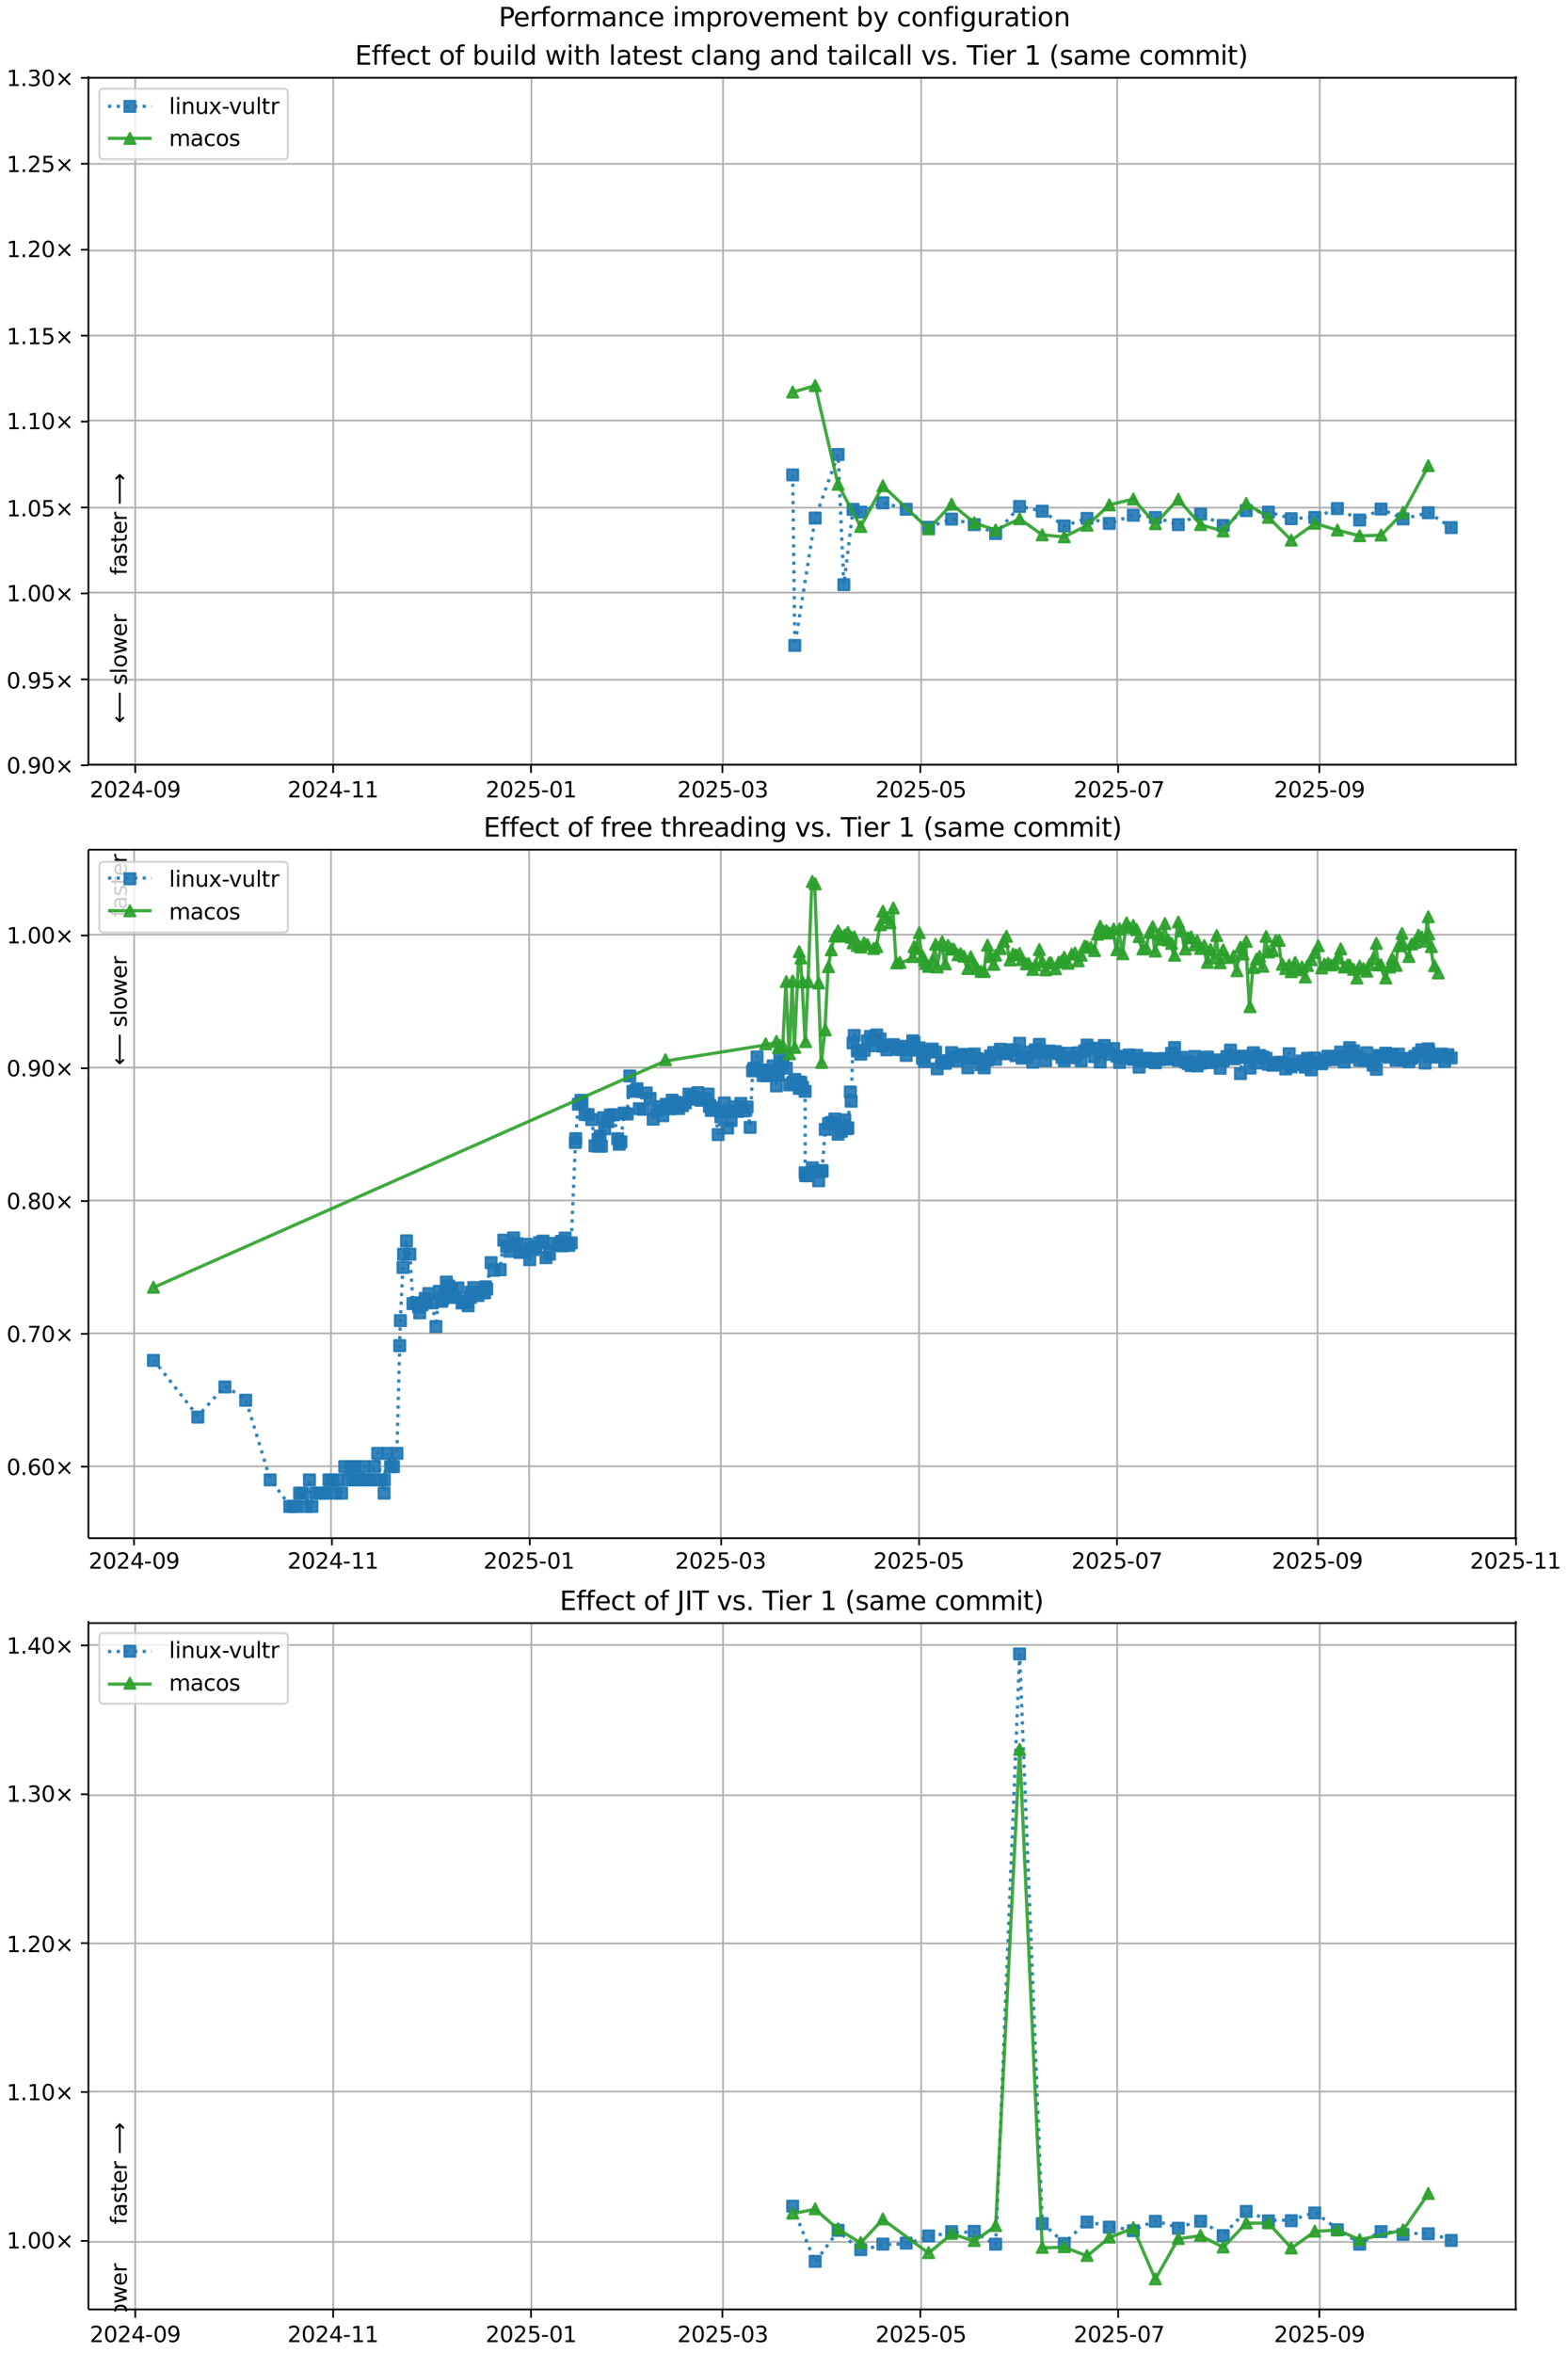 <?xml version="1.0" encoding="UTF-8"?>
<!DOCTYPE svg  PUBLIC '-//W3C//DTD SVG 1.1//EN'  'http://www.w3.org/Graphics/SVG/1.1/DTD/svg11.dtd'>
<svg width="720pt" height="1080pt" version="1.1" viewBox="0 0 720 1080" xmlns="http://www.w3.org/2000/svg" xmlns:xlink="http://www.w3.org/1999/xlink">
<defs>
<style type="text/css">*{stroke-linejoin: round; stroke-linecap: butt}</style>
</defs>
<path d="m0 1080h720v-1080h-720z" fill="#fff"/>
<path d="m40.6 351h656v-316h-656z" fill="#fff"/>
<path d="m62.1 351v-316" clip-path="url(#i)" fill="none" stroke="#b0b0b0" stroke-linecap="square" stroke-width=".8"/>
<defs>
<path id="j" d="m0 0v3.5" stroke="#000" stroke-width=".8"/>
</defs>
<use x="62.109" y="351.265" stroke="#000000" stroke-width=".8" xlink:href="#j"/>
<g transform="translate(41.2 366) scale(.1 -.1)">
<defs>
<path id="d" transform="scale(.016)" d="m1228 531h2203v-531h-2962v531q359 372 979 998 621 627 780 809 303 340 423 576 121 236 121 464 0 372-261 606-261 235-680 235-297 0-627-103-329-103-704-313v638q381 153 712 231 332 78 607 78 725 0 1156-363 431-362 431-968 0-288-108-546-107-257-392-607-78-91-497-524-418-433-1181-1211z"/>
<path id="c" transform="scale(.016)" d="m2034 4250q-487 0-733-480-245-479-245-1442 0-959 245-1439 246-480 733-480 491 0 736 480 246 480 246 1439 0 963-246 1442-245 480-736 480zm0 500q785 0 1199-621 414-620 414-1801 0-1178-414-1799-414-620-1199-620-784 0-1198 620-414 621-414 1799 0 1181 414 1801 414 621 1198 621z"/>
<path id="ad" transform="scale(.016)" d="m2419 4116-1594-2491h1594v2491zm-166 550h794v-3041h666v-525h-666v-1100h-628v1100h-2106v609l1940 2957z"/>
<path id="f" transform="scale(.016)" d="m313 2009h1684v-512h-1684v512z"/>
<path id="aa" transform="scale(.016)" d="m703 97v575q238-113 481-172 244-59 479-59 625 0 954 420 330 420 377 1277-181-269-460-413-278-144-615-144-700 0-1108 423-408 424-408 1159 0 718 425 1152 425 435 1131 435 810 0 1236-621 427-620 427-1801 0-1103-524-1761-523-658-1407-658-238 0-482 47-243 47-506 141zm1256 1978q425 0 673 290 249 291 249 798 0 503-249 795-248 292-673 292t-673-292-248-795q0-507 248-798 248-290 673-290z"/>
</defs>
<use xlink:href="#d"/>
<use transform="translate(63.6)" xlink:href="#c"/>
<use transform="translate(127)" xlink:href="#d"/>
<use transform="translate(191)" xlink:href="#ad"/>
<use transform="translate(254)" xlink:href="#f"/>
<use transform="translate(291)" xlink:href="#c"/>
<use transform="translate(354)" xlink:href="#aa"/>
</g>
<path d="m153 351v-316" clip-path="url(#i)" fill="none" stroke="#b0b0b0" stroke-linecap="square" stroke-width=".8"/>
<use x="152.973" y="351.265" stroke="#000000" stroke-width=".8" xlink:href="#j"/>
<g transform="translate(132 366) scale(.1 -.1)">
<defs>
<path id="e" transform="scale(.016)" d="m794 531h1031v3560l-1122-225v575l1116 225h631v-4135h1031v-531h-2687v531z"/>
</defs>
<use xlink:href="#d"/>
<use transform="translate(63.6)" xlink:href="#c"/>
<use transform="translate(127)" xlink:href="#d"/>
<use transform="translate(191)" xlink:href="#ad"/>
<use transform="translate(254)" xlink:href="#f"/>
<use transform="translate(291)" xlink:href="#e"/>
<use transform="translate(354)" xlink:href="#e"/>
</g>
<path d="m244 351v-316" clip-path="url(#i)" fill="none" stroke="#b0b0b0" stroke-linecap="square" stroke-width=".8"/>
<use x="243.837" y="351.265" stroke="#000000" stroke-width=".8" xlink:href="#j"/>
<g transform="translate(223 366) scale(.1 -.1)">
<defs>
<path id="h" transform="scale(.016)" d="m691 4666h2478v-532h-1900v-1143q137 47 274 70 138 23 276 23 781 0 1237-428 457-428 457-1159 0-753-469-1171-469-417-1322-417-294 0-599 50-304 50-629 150v635q281-153 581-228t634-75q541 0 856 284 316 284 316 772 0 487-316 771-315 285-856 285-253 0-505-56-251-56-513-175v2344z"/>
</defs>
<use xlink:href="#d"/>
<use transform="translate(63.6)" xlink:href="#c"/>
<use transform="translate(127)" xlink:href="#d"/>
<use transform="translate(191)" xlink:href="#h"/>
<use transform="translate(254)" xlink:href="#f"/>
<use transform="translate(291)" xlink:href="#c"/>
<use transform="translate(354)" xlink:href="#e"/>
</g>
<path d="m332 351v-316" clip-path="url(#i)" fill="none" stroke="#b0b0b0" stroke-linecap="square" stroke-width=".8"/>
<use x="331.722" y="351.265" stroke="#000000" stroke-width=".8" xlink:href="#j"/>
<g transform="translate(311 366) scale(.1 -.1)">
<defs>
<path id="ae" transform="scale(.016)" d="m2597 2516q453-97 707-404 255-306 255-756 0-690-475-1069-475-378-1350-378-293 0-604 58t-642 174v609q262-153 574-231 313-78 654-78 593 0 904 234t311 681q0 413-289 645-289 233-804 233h-544v519h569q465 0 712 186t247 536q0 359-255 551-254 193-729 193-260 0-557-57-297-56-653-174v562q360 100 674 150t592 50q719 0 1137-327 419-326 419-882 0-388-222-655t-631-370z"/>
</defs>
<use xlink:href="#d"/>
<use transform="translate(63.6)" xlink:href="#c"/>
<use transform="translate(127)" xlink:href="#d"/>
<use transform="translate(191)" xlink:href="#h"/>
<use transform="translate(254)" xlink:href="#f"/>
<use transform="translate(291)" xlink:href="#c"/>
<use transform="translate(354)" xlink:href="#ae"/>
</g>
<path d="m423 351v-316" clip-path="url(#i)" fill="none" stroke="#b0b0b0" stroke-linecap="square" stroke-width=".8"/>
<use x="422.586" y="351.265" stroke="#000000" stroke-width=".8" xlink:href="#j"/>
<g transform="translate(402 366) scale(.1 -.1)">
<use xlink:href="#d"/>
<use transform="translate(63.6)" xlink:href="#c"/>
<use transform="translate(127)" xlink:href="#d"/>
<use transform="translate(191)" xlink:href="#h"/>
<use transform="translate(254)" xlink:href="#f"/>
<use transform="translate(291)" xlink:href="#c"/>
<use transform="translate(354)" xlink:href="#h"/>
</g>
<path d="m513 351v-316" clip-path="url(#i)" fill="none" stroke="#b0b0b0" stroke-linecap="square" stroke-width=".8"/>
<use x="513.45" y="351.265" stroke="#000000" stroke-width=".8" xlink:href="#j"/>
<g transform="translate(493 366) scale(.1 -.1)">
<defs>
<path id="ah" transform="scale(.016)" d="m525 4666h3e3v-269l-1694-4397h-659l1594 4134h-2241v532z"/>
</defs>
<use xlink:href="#d"/>
<use transform="translate(63.6)" xlink:href="#c"/>
<use transform="translate(127)" xlink:href="#d"/>
<use transform="translate(191)" xlink:href="#h"/>
<use transform="translate(254)" xlink:href="#f"/>
<use transform="translate(291)" xlink:href="#c"/>
<use transform="translate(354)" xlink:href="#ah"/>
</g>
<path d="m606 351v-316" clip-path="url(#i)" fill="none" stroke="#b0b0b0" stroke-linecap="square" stroke-width=".8"/>
<use x="605.803" y="351.265" stroke="#000000" stroke-width=".8" xlink:href="#j"/>
<g transform="translate(585 366) scale(.1 -.1)">
<use xlink:href="#d"/>
<use transform="translate(63.6)" xlink:href="#c"/>
<use transform="translate(127)" xlink:href="#d"/>
<use transform="translate(191)" xlink:href="#h"/>
<use transform="translate(254)" xlink:href="#f"/>
<use transform="translate(291)" xlink:href="#c"/>
<use transform="translate(354)" xlink:href="#aa"/>
</g>
<path d="m40.6 351h656" clip-path="url(#i)" fill="none" stroke="#b0b0b0" stroke-linecap="square" stroke-width=".8"/>
<defs>
<path id="m" d="m0 0h-3.5" stroke="#000" stroke-width=".8"/>
</defs>
<use x="40.646" y="351.265" stroke="#000000" stroke-width=".8" xlink:href="#m"/>
<g transform="translate(3 355) scale(.1 -.1)">
<defs>
<path id="k" transform="scale(.016)" d="m684 794h660v-794h-660v794z"/>
<path id="n" transform="scale(.016)" d="m4488 3438-1429-1435 1429-1428-372-378-1435 1434-1434-1434-369 378 1425 1428-1425 1435 369 378 1434-1435 1435 1435 372-378z"/>
</defs>
<use xlink:href="#c"/>
<use transform="translate(63.6)" xlink:href="#k"/>
<use transform="translate(95.4)" xlink:href="#aa"/>
<use transform="translate(159)" xlink:href="#c"/>
<use transform="translate(223)" xlink:href="#n"/>
</g>
<path d="m40.6 312h656" clip-path="url(#i)" fill="none" stroke="#b0b0b0" stroke-linecap="square" stroke-width=".8"/>
<use x="40.646" y="311.823" stroke="#000000" stroke-width=".8" xlink:href="#m"/>
<g transform="translate(3 316) scale(.1 -.1)">
<use xlink:href="#c"/>
<use transform="translate(63.6)" xlink:href="#k"/>
<use transform="translate(95.4)" xlink:href="#aa"/>
<use transform="translate(159)" xlink:href="#h"/>
<use transform="translate(223)" xlink:href="#n"/>
</g>
<path d="m40.6 272h656" clip-path="url(#i)" fill="none" stroke="#b0b0b0" stroke-linecap="square" stroke-width=".8"/>
<use x="40.646" y="272.382" stroke="#000000" stroke-width=".8" xlink:href="#m"/>
<g transform="translate(3 276) scale(.1 -.1)">
<use xlink:href="#e"/>
<use transform="translate(63.6)" xlink:href="#k"/>
<use transform="translate(95.4)" xlink:href="#c"/>
<use transform="translate(159)" xlink:href="#c"/>
<use transform="translate(223)" xlink:href="#n"/>
</g>
<path d="m40.6 233h656" clip-path="url(#i)" fill="none" stroke="#b0b0b0" stroke-linecap="square" stroke-width=".8"/>
<use x="40.646" y="232.94" stroke="#000000" stroke-width=".8" xlink:href="#m"/>
<g transform="translate(3 237) scale(.1 -.1)">
<use xlink:href="#e"/>
<use transform="translate(63.6)" xlink:href="#k"/>
<use transform="translate(95.4)" xlink:href="#c"/>
<use transform="translate(159)" xlink:href="#h"/>
<use transform="translate(223)" xlink:href="#n"/>
</g>
<path d="m40.6 193h656" clip-path="url(#i)" fill="none" stroke="#b0b0b0" stroke-linecap="square" stroke-width=".8"/>
<use x="40.646" y="193.499" stroke="#000000" stroke-width=".8" xlink:href="#m"/>
<g transform="translate(3 197) scale(.1 -.1)">
<use xlink:href="#e"/>
<use transform="translate(63.6)" xlink:href="#k"/>
<use transform="translate(95.4)" xlink:href="#e"/>
<use transform="translate(159)" xlink:href="#c"/>
<use transform="translate(223)" xlink:href="#n"/>
</g>
<path d="m40.6 154h656" clip-path="url(#i)" fill="none" stroke="#b0b0b0" stroke-linecap="square" stroke-width=".8"/>
<use x="40.646" y="154.057" stroke="#000000" stroke-width=".8" xlink:href="#m"/>
<g transform="translate(3 158) scale(.1 -.1)">
<use xlink:href="#e"/>
<use transform="translate(63.6)" xlink:href="#k"/>
<use transform="translate(95.4)" xlink:href="#e"/>
<use transform="translate(159)" xlink:href="#h"/>
<use transform="translate(223)" xlink:href="#n"/>
</g>
<path d="m40.6 115h656" clip-path="url(#i)" fill="none" stroke="#b0b0b0" stroke-linecap="square" stroke-width=".8"/>
<use x="40.646" y="114.616" stroke="#000000" stroke-width=".8" xlink:href="#m"/>
<g transform="translate(3 118) scale(.1 -.1)">
<use xlink:href="#e"/>
<use transform="translate(63.6)" xlink:href="#k"/>
<use transform="translate(95.4)" xlink:href="#d"/>
<use transform="translate(159)" xlink:href="#c"/>
<use transform="translate(223)" xlink:href="#n"/>
</g>
<path d="m40.6 75.2h656" clip-path="url(#i)" fill="none" stroke="#b0b0b0" stroke-linecap="square" stroke-width=".8"/>
<use x="40.646" y="75.174" stroke="#000000" stroke-width=".8" xlink:href="#m"/>
<g transform="translate(3 79) scale(.1 -.1)">
<use xlink:href="#e"/>
<use transform="translate(63.6)" xlink:href="#k"/>
<use transform="translate(95.4)" xlink:href="#d"/>
<use transform="translate(159)" xlink:href="#h"/>
<use transform="translate(223)" xlink:href="#n"/>
</g>
<path d="m40.6 35.7h656" clip-path="url(#i)" fill="none" stroke="#b0b0b0" stroke-linecap="square" stroke-width=".8"/>
<use x="40.646" y="35.733" stroke="#000000" stroke-width=".8" xlink:href="#m"/>
<g transform="translate(3 39.5) scale(.1 -.1)">
<use xlink:href="#e"/>
<use transform="translate(63.6)" xlink:href="#k"/>
<use transform="translate(95.4)" xlink:href="#ae"/>
<use transform="translate(159)" xlink:href="#c"/>
<use transform="translate(223)" xlink:href="#n"/>
</g>
<path d="m364 218 0.974 78.3 9.36-58.5 10.5-29.2 2.64 59.7 4.23-34.6 3.53 1.27 10.2-4.23 10.7 2.93 10.3 8.27 10.6-3.75 10.4 2.54 9.8 4.09 11-12.4 10.4 2.18 10.1 6.76 10.5-3.47 10.2 2.32 11-3.75 10.1 1.02 10.5 3.28 10.3-4.84 10.4 5.24 10.6-6.85 10.2 0.705 10.5 3.01 10.8-0.582 10.4-4.05 10.2 5.25 9.84-5.03 10.1 4.53 11.6-2.83 10.5 6.82" clip-path="url(#i)" fill="none" stroke="#1f77b4" stroke-dasharray="1.5,2.475" stroke-opacity=".9" stroke-width="1.5"/>
<defs>
<path id="a" d="m-2.5 2.5h5v-5h-5z" stroke="#1f77b4" stroke-opacity=".9"/>
</defs>
<g clip-path="url(#i)" fill="#1f77b4" fill-opacity=".9" stroke="#1f77b4" stroke-opacity=".9">
<use x="363.98" y="217.973" xlink:href="#a"/>
<use x="364.954" y="296.237" xlink:href="#a"/>
<use x="374.315" y="237.787" xlink:href="#a"/>
<use x="384.846" y="208.61" xlink:href="#a"/>
<use x="387.486" y="268.348" xlink:href="#a"/>
<use x="391.72" y="233.78" xlink:href="#a"/>
<use x="395.252" y="235.05" xlink:href="#a"/>
<use x="405.405" y="230.816" xlink:href="#a"/>
<use x="416.114" y="233.746" xlink:href="#a"/>
<use x="426.406" y="242.019" xlink:href="#a"/>
<use x="436.961" y="238.266" xlink:href="#a"/>
<use x="447.375" y="240.808" xlink:href="#a"/>
<use x="457.176" y="244.895" xlink:href="#a"/>
<use x="468.176" y="232.452" xlink:href="#a"/>
<use x="478.578" y="234.631" xlink:href="#a"/>
<use x="488.69" y="241.39" xlink:href="#a"/>
<use x="499.147" y="237.923" xlink:href="#a"/>
<use x="509.365" y="240.24" xlink:href="#a"/>
<use x="520.395" y="236.495" xlink:href="#a"/>
<use x="530.533" y="237.514" xlink:href="#a"/>
<use x="541.052" y="240.797" xlink:href="#a"/>
<use x="551.311" y="235.961" xlink:href="#a"/>
<use x="561.664" y="241.197" xlink:href="#a"/>
<use x="572.252" y="234.35" xlink:href="#a"/>
<use x="582.435" y="235.055" xlink:href="#a"/>
<use x="592.913" y="238.062" xlink:href="#a"/>
<use x="603.715" y="237.48" xlink:href="#a"/>
<use x="614.113" y="233.425" xlink:href="#a"/>
<use x="624.327" y="238.675" xlink:href="#a"/>
<use x="634.169" y="233.649" xlink:href="#a"/>
<use x="644.268" y="238.175" xlink:href="#a"/>
<use x="655.835" y="235.344" xlink:href="#a"/>
<use x="666.371" y="242.162" xlink:href="#a"/>
</g>
<path d="m364 180 10.3-2.98 10.5 45.3 10.4 19.4 10.2-18.7 21 19.8 10.6-11.4 10.4 8.54 9.8 3.35 11-5.19 10.4 7.39 10.1 0.914 10.5-5.32 10.2-9.35 11-2.7 10.1 11.3 10.5-11.2 10.3 11.7 10.4 2.95 10.6-12.7 10.2 6.39 10.5 10.5 10.8-7.76 10.4 3.14 10.2 2.59 9.84-0.321 10.1-10.4 11.6-21.4" clip-path="url(#i)" fill="none" stroke="#2ca02c" stroke-linecap="square" stroke-opacity=".9" stroke-width="1.5"/>
<defs>
<path id="b" d="m0-2.5-2.5 5h5z" stroke="#2ca02c" stroke-opacity=".9"/>
</defs>
<g clip-path="url(#i)" fill="#2ca02c" fill-opacity=".9" stroke="#2ca02c" stroke-opacity=".9">
<use x="363.98" y="179.969" xlink:href="#b"/>
<use x="374.315" y="176.993" xlink:href="#b"/>
<use x="384.846" y="222.294" xlink:href="#b"/>
<use x="395.252" y="241.649" xlink:href="#b"/>
<use x="405.405" y="222.988" xlink:href="#b"/>
<use x="426.406" y="242.767" xlink:href="#b"/>
<use x="436.961" y="231.393" xlink:href="#b"/>
<use x="447.375" y="239.933" xlink:href="#b"/>
<use x="457.176" y="243.286" xlink:href="#b"/>
<use x="468.176" y="238.099" xlink:href="#b"/>
<use x="478.578" y="245.49" xlink:href="#b"/>
<use x="488.69" y="246.404" xlink:href="#b"/>
<use x="499.147" y="241.083" xlink:href="#b"/>
<use x="509.365" y="231.732" xlink:href="#b"/>
<use x="520.395" y="229.029" xlink:href="#b"/>
<use x="530.533" y="240.354" xlink:href="#b"/>
<use x="541.052" y="229.115" xlink:href="#b"/>
<use x="551.311" y="240.774" xlink:href="#b"/>
<use x="561.664" y="243.72" xlink:href="#b"/>
<use x="572.252" y="231.057" xlink:href="#b"/>
<use x="582.435" y="237.443" xlink:href="#b"/>
<use x="592.913" y="247.932" xlink:href="#b"/>
<use x="603.715" y="240.168" xlink:href="#b"/>
<use x="614.113" y="243.306" xlink:href="#b"/>
<use x="624.327" y="245.895" xlink:href="#b"/>
<use x="634.169" y="245.574" xlink:href="#b"/>
<use x="644.268" y="235.196" xlink:href="#b"/>
<use x="655.835" y="213.748" xlink:href="#b"/>
</g>
<path d="m40.6 351v-316" fill="none" stroke="#000" stroke-linecap="square" stroke-width=".8"/>
<path d="m696 351v-316" fill="none" stroke="#000" stroke-linecap="square" stroke-width=".8"/>
<path d="m40.6 351h656" fill="none" stroke="#000" stroke-linecap="square" stroke-width=".8"/>
<path d="m40.6 35.7h656" fill="none" stroke="#000" stroke-linecap="square" stroke-width=".8"/>
<g clip-path="url(#i)">
<g transform="translate(58.2 264) rotate(-90) scale(.1 -.1)">
<defs>
<path id="x" transform="scale(.016)" d="m2375 4863v-479h-550q-309 0-430-125-120-125-120-450v-309h947v-447h-947v-3053h-578v3053h-550v447h550v244q0 584 272 851 272 268 862 268h544z"/>
<path id="r" transform="scale(.016)" d="m2194 1759q-697 0-966-159t-269-544q0-306 202-486 202-179 548-179 479 0 768 339t289 901v128h-572zm1147 238v-2e3h-575v531q-197-318-491-470t-719-152q-537 0-855 302-317 302-317 808 0 590 395 890 396 300 1180 300h807v57q0 397-261 614t-733 217q-300 0-585-72-284-72-546-216v532q315 122 612 182 297 61 578 61 760 0 1135-394 375-393 375-1193z"/>
<path id="s" transform="scale(.016)" d="m2834 3397v-544q-243 125-506 187-262 63-544 63-428 0-642-131t-214-394q0-200 153-314t616-217l197-44q612-131 870-370t258-667q0-488-386-773-386-284-1061-284-281 0-586 55t-642 164v594q319-166 628-249 309-82 613-82 406 0 624 139 219 139 219 392 0 234-158 359-157 125-692 241l-200 47q-534 112-772 345-237 233-237 639 0 494 350 762 350 269 994 269 318 0 599-47 282-46 519-140z"/>
<path id="o" transform="scale(.016)" d="m1172 4494v-994h1184v-447h-1184v-1900q0-428 117-550t477-122h590v-481h-590q-666 0-919 248-253 249-253 905v1900h-422v447h422v994h578z"/>
<path id="g" transform="scale(.016)" d="m3597 1894v-281h-2644q38-594 358-905t892-311q331 0 642 81t618 244v-544q-310-131-635-200t-659-69q-838 0-1327 487-489 488-489 1320 0 859 464 1363 464 505 1252 505 706 0 1117-455 411-454 411-1235zm-575 169q-6 471-264 752-258 282-683 282-481 0-770-272t-333-766l2050 4z"/>
<path id="q" transform="scale(.016)" d="m2631 2963q-97 56-211 82-114 27-251 27-488 0-749-317t-261-911v-1844h-578v3500h578v-544q182 319 472 473 291 155 707 155 59 0 131-8 72-7 159-23l3-590z"/>
<path id="ao" transform="scale(.016)" d="m8863 2147v-281l-1229-1228-375 375 729 728h-7622v531h7622l-729 728 375 375 1229-1228z"/>
</defs>
<use xlink:href="#x"/>
<use transform="translate(35.2)" xlink:href="#r"/>
<use transform="translate(96.5)" xlink:href="#s"/>
<use transform="translate(149)" xlink:href="#o"/>
<use transform="translate(188)" xlink:href="#g"/>
<use transform="translate(249)" xlink:href="#q"/>
<use transform="translate(290)" xlink:href="#DejaVuSans-20"/>
<use transform="translate(322)" xlink:href="#ao"/>
</g>
</g>
<g clip-path="url(#i)">
<g transform="translate(58.2 332) rotate(-90) scale(.1 -.1)">
<defs>
<path id="ap" transform="scale(.016)" d="m313 1866v281l1228 1228 375-375-728-728h7621v-531h-7621l728-728-375-375-1228 1228z"/>
<path id="w" transform="scale(.016)" d="m603 4863h575v-4863h-575v4863z"/>
<path id="t" transform="scale(.016)" d="m1959 3097q-462 0-731-361t-269-989 267-989q268-361 733-361 460 0 728 362 269 363 269 988 0 622-269 986-268 364-728 364zm0 487q750 0 1178-488 429-487 429-1349 0-859-429-1349-428-489-1178-489-753 0-1180 489-426 490-426 1349 0 862 426 1349 427 488 1180 488z"/>
<path id="af" transform="scale(.016)" d="m269 3500h575l719-2731 715 2731h678l719-2731 716 2731h575l-916-3500h-678l-753 2869-756-2869h-679l-915 3500z"/>
</defs>
<use xlink:href="#ap"/>
<use transform="translate(143)" xlink:href="#DejaVuSans-20"/>
<use transform="translate(175)" xlink:href="#s"/>
<use transform="translate(227)" xlink:href="#w"/>
<use transform="translate(255)" xlink:href="#t"/>
<use transform="translate(316)" xlink:href="#af"/>
<use transform="translate(398)" xlink:href="#g"/>
<use transform="translate(460)" xlink:href="#q"/>
</g>
</g>
<g transform="translate(163 29.7) scale(.12 -.12)">
<defs>
<path id="al" transform="scale(.016)" d="m628 4666h2950v-532h-2319v-1381h2222v-531h-2222v-1691h2375v-531h-3006v4666z"/>
<path id="y" transform="scale(.016)" d="m3122 3366v-538q-244 135-489 202t-495 67q-560 0-870-355-309-354-309-995t309-996q310-354 870-354 250 0 495 67t489 202v-532q-241-112-499-168-257-57-548-57-791 0-1257 497-465 497-465 1341 0 856 470 1346 471 491 1290 491 265 0 518-55 253-54 491-163z"/>
<path id="ar" transform="scale(.016)" d="m3116 1747q0 634-261 995t-717 361q-457 0-718-361t-261-995 261-995 718-361q456 0 717 361t261 995zm-1957 1222q182 312 458 463 277 152 661 152 638 0 1036-506 399-506 399-1331t-399-1332q-398-506-1036-506-384 0-661 152-276 152-458 464v-525h-578v4863h578v-1894z"/>
<path id="ab" transform="scale(.016)" d="m544 1381v2119h575v-2097q0-497 193-746 194-248 582-248 465 0 735 297 271 297 271 810v1984h575v-3500h-575v538q-209-319-486-474-276-155-642-155-603 0-916 375-312 375-312 1097zm1447 2203z"/>
<path id="u" transform="scale(.016)" d="m603 3500h575v-3500h-575v3500zm0 1363h575v-729h-575v729z"/>
<path id="ak" transform="scale(.016)" d="m2906 2969v1894h575v-4863h-575v525q-181-312-458-464-276-152-664-152-634 0-1033 506-398 507-398 1332t398 1331q399 506 1033 506 388 0 664-152 277-151 458-463zm-1959-1222q0-634 261-995t717-361 718 361q263 361 263 995t-263 995q-262 361-718 361t-717-361-261-995z"/>
<path id="aq" transform="scale(.016)" d="m3513 2113v-2113h-575v2094q0 497-194 743-194 247-581 247-466 0-735-297-269-296-269-809v-1978h-578v4863h578v-1907q207 316 486 472 280 156 646 156 603 0 912-373 310-373 310-1098z"/>
<path id="z" transform="scale(.016)" d="m3513 2113v-2113h-575v2094q0 497-194 743-194 247-581 247-466 0-735-297-269-296-269-809v-1978h-578v3500h578v-544q207 316 486 472 280 156 646 156 603 0 912-373 310-373 310-1098z"/>
<path id="aj" transform="scale(.016)" d="m2906 1791q0 625-258 968-257 344-723 344-462 0-720-344-258-343-258-968 0-622 258-966t720-344q466 0 723 344 258 344 258 966zm575-1357q0-893-397-1329-396-436-1215-436-303 0-572 45t-522 139v559q253-137 500-202 247-66 503-66 566 0 847 295t281 892v285q-178-310-456-463t-666-153q-643 0-1037 490-394 491-394 1301 0 812 394 1302 394 491 1037 491 388 0 666-153t456-462v531h575v-3066z"/>
<path id="ac" transform="scale(.016)" d="m191 3500h609l1094-2937 1094 2937h609l-1313-3500h-781l-1312 3500z"/>
<path id="ag" transform="scale(.016)" d="m-19 4666h3947v-532h-1656v-4134h-634v4134h-1657v532z"/>
<path id="an" transform="scale(.016)" d="m1984 4856q-418-718-622-1422-203-703-203-1425 0-721 205-1429t620-1424h-500q-468 735-701 1444t-233 1409q0 697 231 1403 232 707 703 1444h500z"/>
<path id="v" transform="scale(.016)" d="m3328 2828q216 388 516 572t706 184q547 0 844-383 297-382 297-1088v-2113h-578v2094q0 503-179 746-178 244-543 244-447 0-707-297-259-296-259-809v-1978h-578v2094q0 506-178 748t-550 242q-441 0-701-298-259-298-259-808v-1978h-578v3500h578v-544q197 322 472 475t653 153q382 0 649-194 267-193 395-562z"/>
<path id="am" transform="scale(.016)" d="m513 4856h500q468-737 701-1444 233-706 233-1403 0-700-233-1409t-701-1444h-500q415 716 620 1424t205 1429q0 722-205 1425-205 704-620 1422z"/>
</defs>
<use xlink:href="#al"/>
<use transform="translate(63.2)" xlink:href="#x"/>
<use transform="translate(98.4)" xlink:href="#x"/>
<use transform="translate(134)" xlink:href="#g"/>
<use transform="translate(195)" xlink:href="#y"/>
<use transform="translate(250)" xlink:href="#o"/>
<use transform="translate(289)" xlink:href="#DejaVuSans-20"/>
<use transform="translate(321)" xlink:href="#t"/>
<use transform="translate(382)" xlink:href="#x"/>
<use transform="translate(417)" xlink:href="#DejaVuSans-20"/>
<use transform="translate(449)" xlink:href="#ar"/>
<use transform="translate(513)" xlink:href="#ab"/>
<use transform="translate(576)" xlink:href="#u"/>
<use transform="translate(604)" xlink:href="#w"/>
<use transform="translate(632)" xlink:href="#ak"/>
<use transform="translate(695)" xlink:href="#DejaVuSans-20"/>
<use transform="translate(727)" xlink:href="#af"/>
<use transform="translate(809)" xlink:href="#u"/>
<use transform="translate(837)" xlink:href="#o"/>
<use transform="translate(876)" xlink:href="#aq"/>
<use transform="translate(939)" xlink:href="#DejaVuSans-20"/>
<use transform="translate(971)" xlink:href="#w"/>
<use transform="translate(999)" xlink:href="#r"/>
<use transform="translate(1060)" xlink:href="#o"/>
<use transform="translate(1099)" xlink:href="#g"/>
<use transform="translate(1161)" xlink:href="#s"/>
<use transform="translate(1213)" xlink:href="#o"/>
<use transform="translate(1252)" xlink:href="#DejaVuSans-20"/>
<use transform="translate(1284)" xlink:href="#y"/>
<use transform="translate(1339)" xlink:href="#w"/>
<use transform="translate(1367)" xlink:href="#r"/>
<use transform="translate(1428)" xlink:href="#z"/>
<use transform="translate(1491)" xlink:href="#aj"/>
<use transform="translate(1555)" xlink:href="#DejaVuSans-20"/>
<use transform="translate(1586)" xlink:href="#r"/>
<use transform="translate(1648)" xlink:href="#z"/>
<use transform="translate(1711)" xlink:href="#ak"/>
<use transform="translate(1775)" xlink:href="#DejaVuSans-20"/>
<use transform="translate(1806)" xlink:href="#o"/>
<use transform="translate(1846)" xlink:href="#r"/>
<use transform="translate(1907)" xlink:href="#u"/>
<use transform="translate(1935)" xlink:href="#w"/>
<use transform="translate(1962)" xlink:href="#y"/>
<use transform="translate(2017)" xlink:href="#r"/>
<use transform="translate(2079)" xlink:href="#w"/>
<use transform="translate(2106)" xlink:href="#w"/>
<use transform="translate(2134)" xlink:href="#DejaVuSans-20"/>
<use transform="translate(2166)" xlink:href="#ac"/>
<use transform="translate(2225)" xlink:href="#s"/>
<use transform="translate(2277)" xlink:href="#k"/>
<use transform="translate(2309)" xlink:href="#DejaVuSans-20"/>
<use transform="translate(2341)" xlink:href="#ag"/>
<use transform="translate(2399)" xlink:href="#u"/>
<use transform="translate(2427)" xlink:href="#g"/>
<use transform="translate(2488)" xlink:href="#q"/>
<use transform="translate(2529)" xlink:href="#DejaVuSans-20"/>
<use transform="translate(2561)" xlink:href="#e"/>
<use transform="translate(2625)" xlink:href="#DejaVuSans-20"/>
<use transform="translate(2656)" xlink:href="#an"/>
<use transform="translate(2696)" xlink:href="#s"/>
<use transform="translate(2748)" xlink:href="#r"/>
<use transform="translate(2809)" xlink:href="#v"/>
<use transform="translate(2906)" xlink:href="#g"/>
<use transform="translate(2968)" xlink:href="#DejaVuSans-20"/>
<use transform="translate(3e3)" xlink:href="#y"/>
<use transform="translate(3055)" xlink:href="#t"/>
<use transform="translate(3116)" xlink:href="#v"/>
<use transform="translate(3213)" xlink:href="#v"/>
<use transform="translate(3311)" xlink:href="#u"/>
<use transform="translate(3338)" xlink:href="#o"/>
<use transform="translate(3378)" xlink:href="#am"/>
</g>
<path d="m47.6 73.1h82.6q2 0 2-2v-28.4q0-2-2-2h-82.6q-2 0-2 2v28.4q0 2 2 2z" fill="#fff" opacity=".8" stroke="#ccc"/>
<path d="m49.6 48.8h10 10" fill="none" stroke="#1f77b4" stroke-dasharray="1.5,2.475" stroke-opacity=".9" stroke-width="1.5"/>
<use x="59.646" y="48.831" fill="#1f77b4" fill-opacity=".9" stroke="#1f77b4" stroke-opacity=".9" xlink:href="#a"/>
<g transform="translate(77.6 52.3) scale(.1 -.1)">
<defs>
<path id="ai" transform="scale(.016)" d="m3513 3500-1266-1703 1331-1797h-678l-1019 1375-1018-1375h-679l1360 1831-1244 1669h678l928-1247 928 1247h679z"/>
</defs>
<use xlink:href="#w"/>
<use transform="translate(27.8)" xlink:href="#u"/>
<use transform="translate(55.6)" xlink:href="#z"/>
<use transform="translate(119)" xlink:href="#ab"/>
<use transform="translate(182)" xlink:href="#ai"/>
<use transform="translate(242)" xlink:href="#f"/>
<use transform="translate(275)" xlink:href="#ac"/>
<use transform="translate(334)" xlink:href="#ab"/>
<use transform="translate(398)" xlink:href="#w"/>
<use transform="translate(425)" xlink:href="#o"/>
<use transform="translate(465)" xlink:href="#q"/>
</g>
<path d="m49.6 63.5h10 10" fill="none" stroke="#2ca02c" stroke-linecap="square" stroke-opacity=".9" stroke-width="1.5"/>
<use x="59.646" y="63.509" fill="#2ca02c" fill-opacity=".9" stroke="#2ca02c" stroke-opacity=".9" xlink:href="#b"/>
<g transform="translate(77.6 67) scale(.1 -.1)">
<use xlink:href="#v"/>
<use transform="translate(97.4)" xlink:href="#r"/>
<use transform="translate(159)" xlink:href="#y"/>
<use transform="translate(214)" xlink:href="#t"/>
<use transform="translate(275)" xlink:href="#s"/>
</g>
<path d="m40.6 706h656v-316h-656z" fill="#fff"/>
<path d="m61.6 706v-316" clip-path="url(#l)" fill="none" stroke="#b0b0b0" stroke-linecap="square" stroke-width=".8"/>
<use x="61.551" y="705.793" stroke="#000000" stroke-width=".8" xlink:href="#j"/>
<g transform="translate(40.7 720) scale(.1 -.1)">
<use xlink:href="#d"/>
<use transform="translate(63.6)" xlink:href="#c"/>
<use transform="translate(127)" xlink:href="#d"/>
<use transform="translate(191)" xlink:href="#ad"/>
<use transform="translate(254)" xlink:href="#f"/>
<use transform="translate(291)" xlink:href="#c"/>
<use transform="translate(354)" xlink:href="#aa"/>
</g>
<path d="m152 706v-316" clip-path="url(#l)" fill="none" stroke="#b0b0b0" stroke-linecap="square" stroke-width=".8"/>
<use x="152.415" y="705.793" stroke="#000000" stroke-width=".8" xlink:href="#j"/>
<g transform="translate(132 720) scale(.1 -.1)">
<use xlink:href="#d"/>
<use transform="translate(63.6)" xlink:href="#c"/>
<use transform="translate(127)" xlink:href="#d"/>
<use transform="translate(191)" xlink:href="#ad"/>
<use transform="translate(254)" xlink:href="#f"/>
<use transform="translate(291)" xlink:href="#e"/>
<use transform="translate(354)" xlink:href="#e"/>
</g>
<path d="m243 706v-316" clip-path="url(#l)" fill="none" stroke="#b0b0b0" stroke-linecap="square" stroke-width=".8"/>
<use x="243.279" y="705.793" stroke="#000000" stroke-width=".8" xlink:href="#j"/>
<g transform="translate(222 720) scale(.1 -.1)">
<use xlink:href="#d"/>
<use transform="translate(63.6)" xlink:href="#c"/>
<use transform="translate(127)" xlink:href="#d"/>
<use transform="translate(191)" xlink:href="#h"/>
<use transform="translate(254)" xlink:href="#f"/>
<use transform="translate(291)" xlink:href="#c"/>
<use transform="translate(354)" xlink:href="#e"/>
</g>
<path d="m331 706v-316" clip-path="url(#l)" fill="none" stroke="#b0b0b0" stroke-linecap="square" stroke-width=".8"/>
<use x="331.163" y="705.793" stroke="#000000" stroke-width=".8" xlink:href="#j"/>
<g transform="translate(310 720) scale(.1 -.1)">
<use xlink:href="#d"/>
<use transform="translate(63.6)" xlink:href="#c"/>
<use transform="translate(127)" xlink:href="#d"/>
<use transform="translate(191)" xlink:href="#h"/>
<use transform="translate(254)" xlink:href="#f"/>
<use transform="translate(291)" xlink:href="#c"/>
<use transform="translate(354)" xlink:href="#ae"/>
</g>
<path d="m422 706v-316" clip-path="url(#l)" fill="none" stroke="#b0b0b0" stroke-linecap="square" stroke-width=".8"/>
<use x="422.027" y="705.793" stroke="#000000" stroke-width=".8" xlink:href="#j"/>
<g transform="translate(401 720) scale(.1 -.1)">
<use xlink:href="#d"/>
<use transform="translate(63.6)" xlink:href="#c"/>
<use transform="translate(127)" xlink:href="#d"/>
<use transform="translate(191)" xlink:href="#h"/>
<use transform="translate(254)" xlink:href="#f"/>
<use transform="translate(291)" xlink:href="#c"/>
<use transform="translate(354)" xlink:href="#h"/>
</g>
<path d="m513 706v-316" clip-path="url(#l)" fill="none" stroke="#b0b0b0" stroke-linecap="square" stroke-width=".8"/>
<use x="512.891" y="705.793" stroke="#000000" stroke-width=".8" xlink:href="#j"/>
<g transform="translate(492 720) scale(.1 -.1)">
<use xlink:href="#d"/>
<use transform="translate(63.6)" xlink:href="#c"/>
<use transform="translate(127)" xlink:href="#d"/>
<use transform="translate(191)" xlink:href="#h"/>
<use transform="translate(254)" xlink:href="#f"/>
<use transform="translate(291)" xlink:href="#c"/>
<use transform="translate(354)" xlink:href="#ah"/>
</g>
<path d="m605 706v-316" clip-path="url(#l)" fill="none" stroke="#b0b0b0" stroke-linecap="square" stroke-width=".8"/>
<use x="605.244" y="705.793" stroke="#000000" stroke-width=".8" xlink:href="#j"/>
<g transform="translate(584 720) scale(.1 -.1)">
<use xlink:href="#d"/>
<use transform="translate(63.6)" xlink:href="#c"/>
<use transform="translate(127)" xlink:href="#d"/>
<use transform="translate(191)" xlink:href="#h"/>
<use transform="translate(254)" xlink:href="#f"/>
<use transform="translate(291)" xlink:href="#c"/>
<use transform="translate(354)" xlink:href="#aa"/>
</g>
<path d="m696 706v-316" clip-path="url(#l)" fill="none" stroke="#b0b0b0" stroke-linecap="square" stroke-width=".8"/>
<use x="696.108" y="705.793" stroke="#000000" stroke-width=".8" xlink:href="#j"/>
<g transform="translate(675 720) scale(.1 -.1)">
<use xlink:href="#d"/>
<use transform="translate(63.6)" xlink:href="#c"/>
<use transform="translate(127)" xlink:href="#d"/>
<use transform="translate(191)" xlink:href="#h"/>
<use transform="translate(254)" xlink:href="#f"/>
<use transform="translate(291)" xlink:href="#e"/>
<use transform="translate(354)" xlink:href="#e"/>
</g>
<path d="m40.6 673h656" clip-path="url(#l)" fill="none" stroke="#b0b0b0" stroke-linecap="square" stroke-width=".8"/>
<use x="40.646" y="673.167" stroke="#000000" stroke-width=".8" xlink:href="#m"/>
<g transform="translate(3 677) scale(.1 -.1)">
<defs>
<path id="ay" transform="scale(.016)" d="m2113 2584q-425 0-674-291-248-290-248-796 0-503 248-796 249-292 674-292t673 292q248 293 248 796 0 506-248 796-248 291-673 291zm1253 1979v-575q-238 112-480 171-242 60-480 60-625 0-955-422-329-422-376-1275 184 272 462 417 279 145 613 145 703 0 1111-427 408-426 408-1160 0-719-425-1154-425-434-1131-434-810 0-1238 620-428 621-428 1799 0 1106 525 1764t1409 658q238 0 480-47t505-140z"/>
</defs>
<use xlink:href="#c"/>
<use transform="translate(63.6)" xlink:href="#k"/>
<use transform="translate(95.4)" xlink:href="#ay"/>
<use transform="translate(159)" xlink:href="#c"/>
<use transform="translate(223)" xlink:href="#n"/>
</g>
<path d="m40.6 612h656" clip-path="url(#l)" fill="none" stroke="#b0b0b0" stroke-linecap="square" stroke-width=".8"/>
<use x="40.646" y="612.222" stroke="#000000" stroke-width=".8" xlink:href="#m"/>
<g transform="translate(3 616) scale(.1 -.1)">
<use xlink:href="#c"/>
<use transform="translate(63.6)" xlink:href="#k"/>
<use transform="translate(95.4)" xlink:href="#ah"/>
<use transform="translate(159)" xlink:href="#c"/>
<use transform="translate(223)" xlink:href="#n"/>
</g>
<path d="m40.6 551h656" clip-path="url(#l)" fill="none" stroke="#b0b0b0" stroke-linecap="square" stroke-width=".8"/>
<use x="40.646" y="551.277" stroke="#000000" stroke-width=".8" xlink:href="#m"/>
<g transform="translate(3 555) scale(.1 -.1)">
<defs>
<path id="ax" transform="scale(.016)" d="m2034 2216q-450 0-708-241-257-241-257-662 0-422 257-663 258-241 708-241t709 242q260 243 260 662 0 421-258 662-257 241-711 241zm-631 268q-406 100-633 378-226 279-226 679 0 559 398 884 399 325 1092 325 697 0 1094-325t397-884q0-400-227-679-226-278-629-378 456-106 710-416 255-309 255-755 0-679-414-1042-414-362-1186-362-771 0-1186 362-414 363-414 1042 0 446 256 755 257 310 713 416zm-231 997q0-362 226-565 227-203 636-203 407 0 636 203 230 203 230 565 0 363-230 566-229 203-636 203-409 0-636-203-226-203-226-566z"/>
</defs>
<use xlink:href="#c"/>
<use transform="translate(63.6)" xlink:href="#k"/>
<use transform="translate(95.4)" xlink:href="#ax"/>
<use transform="translate(159)" xlink:href="#c"/>
<use transform="translate(223)" xlink:href="#n"/>
</g>
<path d="m40.6 490h656" clip-path="url(#l)" fill="none" stroke="#b0b0b0" stroke-linecap="square" stroke-width=".8"/>
<use x="40.646" y="490.332" stroke="#000000" stroke-width=".8" xlink:href="#m"/>
<g transform="translate(3 494) scale(.1 -.1)">
<use xlink:href="#c"/>
<use transform="translate(63.6)" xlink:href="#k"/>
<use transform="translate(95.4)" xlink:href="#aa"/>
<use transform="translate(159)" xlink:href="#c"/>
<use transform="translate(223)" xlink:href="#n"/>
</g>
<path d="m40.6 429h656" clip-path="url(#l)" fill="none" stroke="#b0b0b0" stroke-linecap="square" stroke-width=".8"/>
<use x="40.646" y="429.387" stroke="#000000" stroke-width=".8" xlink:href="#m"/>
<g transform="translate(3 433) scale(.1 -.1)">
<use xlink:href="#e"/>
<use transform="translate(63.6)" xlink:href="#k"/>
<use transform="translate(95.4)" xlink:href="#c"/>
<use transform="translate(159)" xlink:href="#c"/>
<use transform="translate(223)" xlink:href="#n"/>
</g>
<g stroke="#1f77b4" stroke-opacity=".9">
<path d="m70.4 624 20.4 26 12.5-13.8 9.54 6.09 11.2 36.6 9.01 12.2h2.92l1.58-6.09h1.37l1.66 6.09 1.51-12.2 1.14 12.2 1.7-6.09h4.63l1.49-6.09h1.34l1.58 6.09 1.12-6.09 1.75 6.09 1.45-12.2 1.68 6.09 1.41-6.09 0.76 6.09 0.76-6.09 1.1 6.09h1.88l1.41-6.09 1.64 6.09h1.32l3.16-12.2 1.41 12.2 1.55 6.09 0.112-6.09 1.35-12.2 1.52 6.09h1.31l1.59-6.09 1.59-60.9 1.46-30.5 1.34-6.09 1.55 6.09 1.42 22.7 1.5-0.403 1.08 1.88 0.515 2.77 1.09-3.69 1.45-2.96 0.293 1.67 1.34-3.88 1.54 4.29 1.74 10.9 1.54-16.2 1.13 4.63 0.366-1.14 1.32-2.31 0.428-5.43 1.06 1.82 1.26 1.46 0.743 3.5 0.796 0.317 1.47-4.38 1.84 6.91 1.08-0.511 0.352 0.168 0.749-0.527 0.648 2.15 1.15-3.9 0.119-2.32 1.31-2.14 1.98 3.66 1.35-1.53 1.63 0.302 0.431-2.79 0.58 1.03 1.99-12.1 1.24 3.51 2.94-0.256 1.63-13.6 1.32 2.85 1.44 2.25 1.75-6.15 1.51 2.68 1.42 4.01 1.55-0.399 1.41-3.35 1.52 7.05 1.54-4.63 1.29-1.23 1.66-1.9 1.6-0.749 1.39 7.61 1.59-1.62 1.37-4.96 2.86 0.851 1.25-1.77 0.567 2.06 1.14-3.58 1.72 3.39 1.11-1.18 2.04-47.8 1.21-15.8 1.2-1.83 0.46 1.2 1.41 5.3 1.44 0.1 1.63 2.24 1.48 12.1 1.46-2.99 0.118 3.16 0.776-4.65 0.647 4.68 0.968-13.1 0.474 5.08 2.66-6.34 1.53-0.084 1.81 11 0.712 2.52 0.776-1.11 1.48-13.2 1.39 0.443 1.2-17.5 1.44 7.03 1.46-0.337 0.437-0.844 1.08 9.17 1.88 0.263 1.28-7.5 1.74 2.52 1.43 9.53 1.55-3.87 1.48-1.93 1.39 4.23 1.63-5.27 1.44 2.1 1.14-1.3 0.084-2.68 1.65 0.962 1.34 2.87 1.81-1.3 1.24-1.27 1.72-4.05 1.36 1.21 1.63 1.19 1.11-3.09 1.49 3.54 1.89-0.785 1.32-2.08 0.573 5.6 0.161-0.373 0.724 2.31 1.09-0.606 0.437-0.757 1.6 12.4 1.24-8.15 0.154-2.48 1.46-3.89 1.49 11.5 0.29-7.34 1.3 3.9 1.5-6.31 1.49 2.13 1.53-3.66 1.33 3.46 1.52-1.8 1.4 9.34 1.11-26 0.563-1.14 1.5-5.22 1.39 5.93 1.37 2.62 0.197-2.36 1.38 2.42 1.34-1.84 1.68-2.69 1.2 2.84 0.321 6.36 0.927-5.06 0.627-7.59 1.5 1.58 1.5 2.92 1.47 7.68 1.43-0.821 0.974-1.69 1.94 1.2 0.096 2.93 0.748-2.74 0.762 2.22 1.19 1.89 0.016 37.3 0.223 1.33 1.27 0.028 1.79-3.65 1.32 1.87 1.61 4.09 1.37-4.68 0.221 0.301 1.44-19.2 1.48-2.67 1.29-0.512 1.62-1.62 1.51 6.98 1.53-1.34 1.11-1.67 0.43-3.54 1.16 4.01 0.242-0.36 1.15-16.5 0.357 4.25 0.892-26.8 0.534-3.45 1.41 7.12 1.58 1.52 1.55-1.82 1.52-4.31 1.39-2.06 1.44 1.21 0.374 3.11 1.05-4.98 1.6 1.84 1.22 3.24 1.81 1.76 1.48-1.98 1.52-0.426 1.49 1.79 1.54 0.527 1.29-1.53 1.59 4.19 1.52-2.71 1.5-4 0.59 0.823 0.96 3.45 1.45-1.05 1.43 4.84 0.914 1.46 0.632-4.31 1.3-0.511 1.69-0.919 1.51 1.4 0.746 7.66 2.23-2.9 1.5 0.389 1.24-1.25 1.63-3.64 1.06 1.86 1.89 1.85 1.21-2.54 1.5-0.334 1.81 6.12 1.33-5.44 1.61-0.9 3.08 4.92 1.48 1.45 1.51-3.66 1.4-1.85 1.42-1.53 0.898 3.1 2.16-4.61 1.41 1.81 1.4 0.267 1.67-1.84 1.38 0.227 1.31 2.5 1.67-5.69 1.12 6.84 1.99-0.46 1.11-2.36 1.84 4.66 1.16-5.71 1.85-2.47 1.33 3.63 1.57 3.84 1.59-4.43 0.838 0.497 2.11-0.242 1.46 0.965 1.47 1.68 1.07 1.59 1.7-3.48 1.74 2.06 1.49-0.079 1.51-2.13 1.33 3.67 1.57-4.56 1.1-2.69 1.71 1.46 1.71 3.88 1.37-3.82 1.24 6.28 1.88-7.63 1.01 1.99 1.3 2.1 2.04-2.68 2.69 6.41 1.51-2.29 1.7 0.275 1.17-1.43 1.92 2.04 1.54-1.89 1.13 5.45 1.73-2.99 1.61-1.08 1.49 1.5 1.4-1.26 1.23 1.82 1.63-1.41 1.71-0.244 1.03-0.298 1.54 0.303 1.53-2.66 1.36-2.68 1.71 5.91 1.73-1.42 1.51 2.14 2.66 1.67 1.61-4.2 1.18 4.31 1.56-1.22 1.67-1.64 1.47-1.19 1.42 2.6 1.76-0.965 1.09-0.339 1.58 3.85 1.37-3.35 1.67-2 1.7-2.99 1.41 4.01 1.57-0.619 1.59 7.4 1.2-8.04 1.45 0.553 1.75 4.97 1.55-7.05 1.43 4.71 1.4-3.45 2.99 1.29 1.07 2.76 2.08 0.411 1.3-0.81 1.52-0.546 1.52 0.117 1.5 2.93 1.59-6.95 0.958 6 1.82-1.01 1.51-0.055 1.61-1.65 1.53 2.87 1-4.08 1.68 5.34 1.65-5.49 1.58 2.05 1.58 0.632 1.26-1.68 1.67-1.83 1.32 1.26 1.62 0.396 1.37-1.49 1.53-2.05 1.62 4.56 1.52-2.2 0.977-4.38 1.81 1.46 2.75 4.33 1.82 0.12 1.46-3.55 1.17 3.51 3.23 4.09 1.32-6.37 0.848 0.407 2.17-1.48 1.66 1.89 1.29-1.3 1.78 2.7 1.11-2.85 1.59 2.74 0.489-0.54 2.68 1.32 1.25-1.55 1.51-0.918 1.61-1.34 1.52-1.68 1.55 6.08 1.44-6.5 0.195 0.948 1.24 2.32 1.45 0.547 1.72-0.185 1.44-1.26 1.49 3.42 1.48-3.1 1.52 1.48" clip-path="url(#l)" fill="none" stroke-dasharray="1.5,2.475" stroke-width="1.5"/>
<g clip-path="url(#l)" fill="#1f77b4" fill-opacity=".9">
<use x="70.442" y="624.411" xlink:href="#a"/>
<use x="90.823" y="650.439" xlink:href="#a"/>
<use x="103.275" y="636.6" xlink:href="#a"/>
<use x="112.813" y="642.695" xlink:href="#a"/>
<use x="124.048" y="679.262" xlink:href="#a"/>
<use x="133.056" y="691.451" xlink:href="#a"/>
<use x="134.526" y="691.451" xlink:href="#a"/>
<use x="135.976" y="691.451" xlink:href="#a"/>
<use x="137.558" y="685.356" xlink:href="#a"/>
<use x="138.928" y="685.356" xlink:href="#a"/>
<use x="140.589" y="691.451" xlink:href="#a"/>
<use x="142.103" y="679.262" xlink:href="#a"/>
<use x="143.245" y="691.451" xlink:href="#a"/>
<use x="144.947" y="685.356" xlink:href="#a"/>
<use x="146.452" y="685.356" xlink:href="#a"/>
<use x="147.939" y="685.356" xlink:href="#a"/>
<use x="149.573" y="685.356" xlink:href="#a"/>
<use x="151.062" y="679.262" xlink:href="#a"/>
<use x="152.399" y="679.262" xlink:href="#a"/>
<use x="153.978" y="685.356" xlink:href="#a"/>
<use x="155.095" y="679.262" xlink:href="#a"/>
<use x="156.845" y="685.356" xlink:href="#a"/>
<use x="158.299" y="673.167" xlink:href="#a"/>
<use x="159.98" y="679.262" xlink:href="#a"/>
<use x="161.387" y="673.167" xlink:href="#a"/>
<use x="162.147" y="679.262" xlink:href="#a"/>
<use x="162.907" y="673.167" xlink:href="#a"/>
<use x="164.008" y="679.262" xlink:href="#a"/>
<use x="164.678" y="679.262" xlink:href="#a"/>
<use x="165.884" y="679.262" xlink:href="#a"/>
<use x="167.295" y="673.167" xlink:href="#a"/>
<use x="168.936" y="679.262" xlink:href="#a"/>
<use x="170.252" y="679.262" xlink:href="#a"/>
<use x="171.888" y="673.167" xlink:href="#a"/>
<use x="173.416" y="667.073" xlink:href="#a"/>
<use x="174.83" y="679.262" xlink:href="#a"/>
<use x="176.38" y="685.356" xlink:href="#a"/>
<use x="176.492" y="679.262" xlink:href="#a"/>
<use x="177.845" y="667.073" xlink:href="#a"/>
<use x="179.363" y="673.167" xlink:href="#a"/>
<use x="180.675" y="673.167" xlink:href="#a"/>
<use x="182.263" y="667.073" xlink:href="#a"/>
<use x="183.533" y="617.651" xlink:href="#a"/>
<use x="183.857" y="606.128" xlink:href="#a"/>
<use x="185.068" y="581.75" xlink:href="#a"/>
<use x="185.312" y="575.655" xlink:href="#a"/>
<use x="186.655" y="569.56" xlink:href="#a"/>
<use x="188.209" y="575.655" xlink:href="#a"/>
<use x="189.627" y="598.356" xlink:href="#a"/>
<use x="191.129" y="597.953" xlink:href="#a"/>
<use x="192.214" y="599.831" xlink:href="#a"/>
<use x="192.729" y="602.597" xlink:href="#a"/>
<use x="193.816" y="598.904" xlink:href="#a"/>
<use x="195.261" y="595.948" xlink:href="#a"/>
<use x="195.554" y="597.617" xlink:href="#a"/>
<use x="196.895" y="593.736" xlink:href="#a"/>
<use x="198.436" y="598.024" xlink:href="#a"/>
<use x="200.174" y="608.882" xlink:href="#a"/>
<use x="201.715" y="592.683" xlink:href="#a"/>
<use x="202.844" y="597.312" xlink:href="#a"/>
<use x="203.21" y="596.169" xlink:href="#a"/>
<use x="204.529" y="593.858" xlink:href="#a"/>
<use x="204.956" y="588.428" xlink:href="#a"/>
<use x="206.018" y="590.251" xlink:href="#a"/>
<use x="207.279" y="591.712" xlink:href="#a"/>
<use x="208.023" y="595.208" xlink:href="#a"/>
<use x="208.818" y="595.525" xlink:href="#a"/>
<use x="210.292" y="591.147" xlink:href="#a"/>
<use x="212.132" y="598.056" xlink:href="#a"/>
<use x="212.958" y="597.72" xlink:href="#a"/>
<use x="213.216" y="597.545" xlink:href="#a"/>
<use x="213.568" y="597.713" xlink:href="#a"/>
<use x="214.317" y="597.186" xlink:href="#a"/>
<use x="214.965" y="599.337" xlink:href="#a"/>
<use x="216.116" y="595.435" xlink:href="#a"/>
<use x="216.236" y="593.117" xlink:href="#a"/>
<use x="217.548" y="590.981" xlink:href="#a"/>
<use x="219.525" y="594.642" xlink:href="#a"/>
<use x="220.872" y="593.112" xlink:href="#a"/>
<use x="222.504" y="593.414" xlink:href="#a"/>
<use x="222.936" y="590.623" xlink:href="#a"/>
<use x="223.515" y="591.65" xlink:href="#a"/>
<use x="225.506" y="579.54" xlink:href="#a"/>
<use x="226.749" y="583.047" xlink:href="#a"/>
<use x="229.688" y="582.791" xlink:href="#a"/>
<use x="231.318" y="569.22" xlink:href="#a"/>
<use x="232.634" y="572.068" xlink:href="#a"/>
<use x="234.074" y="574.32" xlink:href="#a"/>
<use x="235.824" y="568.168" xlink:href="#a"/>
<use x="237.33" y="570.852" xlink:href="#a"/>
<use x="238.753" y="574.857" xlink:href="#a"/>
<use x="240.307" y="574.458" xlink:href="#a"/>
<use x="241.719" y="571.108" xlink:href="#a"/>
<use x="243.24" y="578.159" xlink:href="#a"/>
<use x="244.78" y="573.53" xlink:href="#a"/>
<use x="246.074" y="572.3" xlink:href="#a"/>
<use x="247.736" y="570.398" xlink:href="#a"/>
<use x="249.339" y="569.65" xlink:href="#a"/>
<use x="250.725" y="577.26" xlink:href="#a"/>
<use x="252.318" y="575.645" xlink:href="#a"/>
<use x="253.688" y="570.688" xlink:href="#a"/>
<use x="256.546" y="571.539" xlink:href="#a"/>
<use x="257.796" y="569.765" xlink:href="#a"/>
<use x="258.364" y="571.822" xlink:href="#a"/>
<use x="259.506" y="568.243" xlink:href="#a"/>
<use x="261.225" y="571.633" xlink:href="#a"/>
<use x="262.331" y="570.455" xlink:href="#a"/>
<use x="264.212" y="524.386" xlink:href="#a"/>
<use x="264.369" y="522.608" xlink:href="#a"/>
<use x="265.574" y="506.845" xlink:href="#a"/>
<use x="266.773" y="505.02" xlink:href="#a"/>
<use x="267.233" y="506.223" xlink:href="#a"/>
<use x="268.646" y="511.518" xlink:href="#a"/>
<use x="270.084" y="511.618" xlink:href="#a"/>
<use x="271.71" y="513.857" xlink:href="#a"/>
<use x="273.187" y="525.919" xlink:href="#a"/>
<use x="274.651" y="522.926" xlink:href="#a"/>
<use x="274.769" y="526.089" xlink:href="#a"/>
<use x="275.545" y="521.438" xlink:href="#a"/>
<use x="276.192" y="526.116" xlink:href="#a"/>
<use x="277.16" y="513.03" xlink:href="#a"/>
<use x="277.634" y="518.108" xlink:href="#a"/>
<use x="279.061" y="514.829" xlink:href="#a"/>
<use x="280.29" y="511.764" xlink:href="#a"/>
<use x="281.822" y="511.68" xlink:href="#a"/>
<use x="283.634" y="522.675" xlink:href="#a"/>
<use x="284.346" y="525.198" xlink:href="#a"/>
<use x="285.122" y="524.092" xlink:href="#a"/>
<use x="286.603" y="510.879" xlink:href="#a"/>
<use x="287.991" y="511.322" xlink:href="#a"/>
<use x="289.188" y="493.869" xlink:href="#a"/>
<use x="290.624" y="500.902" xlink:href="#a"/>
<use x="292.08" y="500.564" xlink:href="#a"/>
<use x="292.517" y="499.721" xlink:href="#a"/>
<use x="293.595" y="508.888" xlink:href="#a"/>
<use x="295.475" y="509.151" xlink:href="#a"/>
<use x="296.757" y="501.65" xlink:href="#a"/>
<use x="298.493" y="504.166" xlink:href="#a"/>
<use x="299.924" y="513.697" xlink:href="#a"/>
<use x="301.471" y="509.826" xlink:href="#a"/>
<use x="302.952" y="507.894" xlink:href="#a"/>
<use x="304.337" y="512.126" xlink:href="#a"/>
<use x="305.964" y="506.858" xlink:href="#a"/>
<use x="307.402" y="508.955" xlink:href="#a"/>
<use x="308.54" y="507.654" xlink:href="#a"/>
<use x="308.624" y="504.977" xlink:href="#a"/>
<use x="310.27" y="505.939" xlink:href="#a"/>
<use x="311.614" y="508.807" xlink:href="#a"/>
<use x="313.42" y="507.511" xlink:href="#a"/>
<use x="314.66" y="506.242" xlink:href="#a"/>
<use x="316.376" y="502.19" xlink:href="#a"/>
<use x="317.741" y="503.404" xlink:href="#a"/>
<use x="319.37" y="504.591" xlink:href="#a"/>
<use x="320.482" y="501.506" xlink:href="#a"/>
<use x="321.972" y="505.041" xlink:href="#a"/>
<use x="323.861" y="504.256" xlink:href="#a"/>
<use x="325.179" y="502.18" xlink:href="#a"/>
<use x="325.752" y="507.775" xlink:href="#a"/>
<use x="325.913" y="507.402" xlink:href="#a"/>
<use x="326.637" y="509.713" xlink:href="#a"/>
<use x="327.732" y="509.108" xlink:href="#a"/>
<use x="328.168" y="508.351" xlink:href="#a"/>
<use x="329.77" y="520.772" xlink:href="#a"/>
<use x="331.007" y="512.626" xlink:href="#a"/>
<use x="331.161" y="510.143" xlink:href="#a"/>
<use x="332.617" y="506.252" xlink:href="#a"/>
<use x="334.103" y="517.73" xlink:href="#a"/>
<use x="334.392" y="510.386" xlink:href="#a"/>
<use x="335.693" y="514.282" xlink:href="#a"/>
<use x="337.188" y="507.977" xlink:href="#a"/>
<use x="338.673" y="510.106" xlink:href="#a"/>
<use x="340.205" y="506.45" xlink:href="#a"/>
<use x="341.539" y="509.906" xlink:href="#a"/>
<use x="343.056" y="508.105" xlink:href="#a"/>
<use x="344.455" y="517.444" xlink:href="#a"/>
<use x="345.57" y="491.491" xlink:href="#a"/>
<use x="346.132" y="490.352" xlink:href="#a"/>
<use x="347.629" y="485.127" xlink:href="#a"/>
<use x="349.024" y="491.057" xlink:href="#a"/>
<use x="350.398" y="493.676" xlink:href="#a"/>
<use x="350.595" y="491.318" xlink:href="#a"/>
<use x="351.979" y="493.739" xlink:href="#a"/>
<use x="353.315" y="491.904" xlink:href="#a"/>
<use x="354.999" y="489.212" xlink:href="#a"/>
<use x="356.2" y="492.05" xlink:href="#a"/>
<use x="356.522" y="498.405" xlink:href="#a"/>
<use x="357.449" y="493.344" xlink:href="#a"/>
<use x="358.076" y="485.753" xlink:href="#a"/>
<use x="359.575" y="487.338" xlink:href="#a"/>
<use x="361.078" y="490.259" xlink:href="#a"/>
<use x="362.545" y="497.941" xlink:href="#a"/>
<use x="363.98" y="497.12" xlink:href="#a"/>
<use x="364.954" y="495.433" xlink:href="#a"/>
<use x="366.896" y="496.628" xlink:href="#a"/>
<use x="366.991" y="499.558" xlink:href="#a"/>
<use x="367.739" y="496.822" xlink:href="#a"/>
<use x="368.501" y="499.044" xlink:href="#a"/>
<use x="369.69" y="500.932" xlink:href="#a"/>
<use x="369.706" y="538.279" xlink:href="#a"/>
<use x="369.929" y="539.613" xlink:href="#a"/>
<use x="371.203" y="539.641" xlink:href="#a"/>
<use x="372.994" y="535.987" xlink:href="#a"/>
<use x="374.315" y="537.855" xlink:href="#a"/>
<use x="375.92" y="541.945" xlink:href="#a"/>
<use x="377.292" y="537.263" xlink:href="#a"/>
<use x="377.512" y="537.565" xlink:href="#a"/>
<use x="378.949" y="518.405" xlink:href="#a"/>
<use x="380.433" y="515.74" xlink:href="#a"/>
<use x="381.718" y="515.227" xlink:href="#a"/>
<use x="383.337" y="513.603" xlink:href="#a"/>
<use x="384.846" y="520.581" xlink:href="#a"/>
<use x="386.377" y="519.239" xlink:href="#a"/>
<use x="387.486" y="517.568" xlink:href="#a"/>
<use x="387.916" y="514.027" xlink:href="#a"/>
<use x="389.079" y="518.036" xlink:href="#a"/>
<use x="389.32" y="517.676" xlink:href="#a"/>
<use x="390.471" y="501.203" xlink:href="#a"/>
<use x="390.828" y="505.456" xlink:href="#a"/>
<use x="391.72" y="478.691" xlink:href="#a"/>
<use x="392.254" y="475.24" xlink:href="#a"/>
<use x="393.668" y="482.362" xlink:href="#a"/>
<use x="395.252" y="483.879" xlink:href="#a"/>
<use x="396.8" y="482.06" xlink:href="#a"/>
<use x="398.323" y="477.75" xlink:href="#a"/>
<use x="399.717" y="475.687" xlink:href="#a"/>
<use x="401.158" y="476.902" xlink:href="#a"/>
<use x="401.532" y="480.008" xlink:href="#a"/>
<use x="402.578" y="475.027" xlink:href="#a"/>
<use x="404.181" y="476.865" xlink:href="#a"/>
<use x="405.405" y="480.104" xlink:href="#a"/>
<use x="407.216" y="481.866" xlink:href="#a"/>
<use x="408.691" y="479.882" xlink:href="#a"/>
<use x="410.211" y="479.456" xlink:href="#a"/>
<use x="411.704" y="481.242" xlink:href="#a"/>
<use x="413.24" y="481.77" xlink:href="#a"/>
<use x="414.528" y="480.239" xlink:href="#a"/>
<use x="416.114" y="484.433" xlink:href="#a"/>
<use x="417.635" y="481.721" xlink:href="#a"/>
<use x="419.135" y="477.721" xlink:href="#a"/>
<use x="419.724" y="478.544" xlink:href="#a"/>
<use x="420.684" y="481.993" xlink:href="#a"/>
<use x="422.13" y="480.938" xlink:href="#a"/>
<use x="423.56" y="485.775" xlink:href="#a"/>
<use x="424.473" y="487.238" xlink:href="#a"/>
<use x="425.105" y="482.924" xlink:href="#a"/>
<use x="426.406" y="482.413" xlink:href="#a"/>
<use x="428.095" y="481.494" xlink:href="#a"/>
<use x="429.603" y="482.895" xlink:href="#a"/>
<use x="430.349" y="490.558" xlink:href="#a"/>
<use x="432.584" y="487.66" xlink:href="#a"/>
<use x="434.086" y="488.049" xlink:href="#a"/>
<use x="435.327" y="486.796" xlink:href="#a"/>
<use x="436.961" y="483.151" xlink:href="#a"/>
<use x="438.023" y="485.008" xlink:href="#a"/>
<use x="439.913" y="486.855" xlink:href="#a"/>
<use x="441.122" y="484.315" xlink:href="#a"/>
<use x="442.627" y="483.981" xlink:href="#a"/>
<use x="444.433" y="490.105" xlink:href="#a"/>
<use x="445.766" y="484.665" xlink:href="#a"/>
<use x="447.375" y="483.766" xlink:href="#a"/>
<use x="448.675" y="485.887" xlink:href="#a"/>
<use x="450.452" y="488.686" xlink:href="#a"/>
<use x="451.937" y="490.135" xlink:href="#a"/>
<use x="453.451" y="486.479" xlink:href="#a"/>
<use x="454.855" y="484.628" xlink:href="#a"/>
<use x="456.279" y="483.095" xlink:href="#a"/>
<use x="457.176" y="486.196" xlink:href="#a"/>
<use x="459.334" y="481.585" xlink:href="#a"/>
<use x="460.739" y="483.4" xlink:href="#a"/>
<use x="462.143" y="483.667" xlink:href="#a"/>
<use x="463.813" y="481.825" xlink:href="#a"/>
<use x="465.197" y="482.052" xlink:href="#a"/>
<use x="466.505" y="484.548" xlink:href="#a"/>
<use x="468.176" y="478.86" xlink:href="#a"/>
<use x="469.296" y="485.702" xlink:href="#a"/>
<use x="471.287" y="485.241" xlink:href="#a"/>
<use x="472.392" y="482.884" xlink:href="#a"/>
<use x="474.232" y="487.547" xlink:href="#a"/>
<use x="475.397" y="481.833" xlink:href="#a"/>
<use x="477.25" y="479.363" xlink:href="#a"/>
<use x="478.578" y="482.998" xlink:href="#a"/>
<use x="480.15" y="486.837" xlink:href="#a"/>
<use x="481.743" y="482.407" xlink:href="#a"/>
<use x="482.581" y="482.904" xlink:href="#a"/>
<use x="484.688" y="482.663" xlink:href="#a"/>
<use x="486.152" y="483.628" xlink:href="#a"/>
<use x="487.618" y="485.312" xlink:href="#a"/>
<use x="488.69" y="486.899" xlink:href="#a"/>
<use x="490.392" y="483.415" xlink:href="#a"/>
<use x="492.136" y="485.472" xlink:href="#a"/>
<use x="493.626" y="485.393" xlink:href="#a"/>
<use x="495.137" y="483.258" xlink:href="#a"/>
<use x="496.472" y="486.931" xlink:href="#a"/>
<use x="498.042" y="482.37" xlink:href="#a"/>
<use x="499.147" y="479.677" xlink:href="#a"/>
<use x="500.855" y="481.134" xlink:href="#a"/>
<use x="502.564" y="485.009" xlink:href="#a"/>
<use x="503.935" y="481.19" xlink:href="#a"/>
<use x="505.174" y="487.469" xlink:href="#a"/>
<use x="507.057" y="479.843" xlink:href="#a"/>
<use x="508.069" y="481.834" xlink:href="#a"/>
<use x="509.365" y="483.932" xlink:href="#a"/>
<use x="511.406" y="481.252" xlink:href="#a"/>
<use x="512.887" y="484.799" xlink:href="#a"/>
<use x="514.097" y="487.662" xlink:href="#a"/>
<use x="515.605" y="485.375" xlink:href="#a"/>
<use x="517.302" y="485.65" xlink:href="#a"/>
<use x="518.471" y="484.216" xlink:href="#a"/>
<use x="520.395" y="486.257" xlink:href="#a"/>
<use x="521.936" y="484.365" xlink:href="#a"/>
<use x="523.07" y="489.816" xlink:href="#a"/>
<use x="524.797" y="486.822" xlink:href="#a"/>
<use x="526.407" y="485.74" xlink:href="#a"/>
<use x="527.9" y="487.237" xlink:href="#a"/>
<use x="529.301" y="485.98" xlink:href="#a"/>
<use x="530.533" y="487.801" xlink:href="#a"/>
<use x="532.16" y="486.391" xlink:href="#a"/>
<use x="533.871" y="486.147" xlink:href="#a"/>
<use x="534.906" y="485.849" xlink:href="#a"/>
<use x="536.444" y="486.152" xlink:href="#a"/>
<use x="537.976" y="483.488" xlink:href="#a"/>
<use x="539.339" y="480.813" xlink:href="#a"/>
<use x="541.052" y="486.727" xlink:href="#a"/>
<use x="542.78" y="485.304" xlink:href="#a"/>
<use x="544.295" y="487.442" xlink:href="#a"/>
<use x="545.566" y="488.215" xlink:href="#a"/>
<use x="546.955" y="489.117" xlink:href="#a"/>
<use x="548.568" y="484.919" xlink:href="#a"/>
<use x="549.748" y="489.23" xlink:href="#a"/>
<use x="551.311" y="488.007" xlink:href="#a"/>
<use x="552.984" y="486.365" xlink:href="#a"/>
<use x="554.45" y="485.172" xlink:href="#a"/>
<use x="555.867" y="487.773" xlink:href="#a"/>
<use x="557.628" y="486.808" xlink:href="#a"/>
<use x="558.713" y="486.469" xlink:href="#a"/>
<use x="560.294" y="490.322" xlink:href="#a"/>
<use x="561.664" y="486.972" xlink:href="#a"/>
<use x="563.333" y="484.972" xlink:href="#a"/>
<use x="565.035" y="481.985" xlink:href="#a"/>
<use x="566.446" y="485.994" xlink:href="#a"/>
<use x="568.011" y="485.375" xlink:href="#a"/>
<use x="569.602" y="492.77" xlink:href="#a"/>
<use x="570.806" y="484.729" xlink:href="#a"/>
<use x="572.252" y="485.282" xlink:href="#a"/>
<use x="573.997" y="490.256" xlink:href="#a"/>
<use x="575.545" y="483.202" xlink:href="#a"/>
<use x="576.972" y="487.913" xlink:href="#a"/>
<use x="578.375" y="484.46" xlink:href="#a"/>
<use x="579.887" y="485.172" xlink:href="#a"/>
<use x="581.369" y="485.753" xlink:href="#a"/>
<use x="582.435" y="488.517" xlink:href="#a"/>
<use x="584.512" y="488.929" xlink:href="#a"/>
<use x="585.815" y="488.119" xlink:href="#a"/>
<use x="587.34" y="487.573" xlink:href="#a"/>
<use x="588.859" y="487.69" xlink:href="#a"/>
<use x="590.361" y="490.615" xlink:href="#a"/>
<use x="591.955" y="483.662" xlink:href="#a"/>
<use x="592.913" y="489.665" xlink:href="#a"/>
<use x="594.731" y="488.66" xlink:href="#a"/>
<use x="596.245" y="488.605" xlink:href="#a"/>
<use x="597.859" y="486.952" xlink:href="#a"/>
<use x="599.391" y="489.818" xlink:href="#a"/>
<use x="600.392" y="485.739" xlink:href="#a"/>
<use x="602.068" y="491.078" xlink:href="#a"/>
<use x="603.715" y="485.583" xlink:href="#a"/>
<use x="605.297" y="487.638" xlink:href="#a"/>
<use x="606.873" y="488.27" xlink:href="#a"/>
<use x="608.13" y="486.59" xlink:href="#a"/>
<use x="609.803" y="484.764" xlink:href="#a"/>
<use x="611.126" y="486.021" xlink:href="#a"/>
<use x="612.742" y="486.417" xlink:href="#a"/>
<use x="614.113" y="484.926" xlink:href="#a"/>
<use x="615.644" y="482.877" xlink:href="#a"/>
<use x="617.266" y="487.439" xlink:href="#a"/>
<use x="618.783" y="485.239" xlink:href="#a"/>
<use x="619.761" y="480.857" xlink:href="#a"/>
<use x="621.574" y="482.313" xlink:href="#a"/>
<use x="623.083" y="484.729" xlink:href="#a"/>
<use x="624.327" y="486.641" xlink:href="#a"/>
<use x="626.147" y="486.761" xlink:href="#a"/>
<use x="627.604" y="483.213" xlink:href="#a"/>
<use x="628.774" y="486.726" xlink:href="#a"/>
<use x="630.557" y="488.916" xlink:href="#a"/>
<use x="632.004" y="490.815" xlink:href="#a"/>
<use x="633.321" y="484.442" xlink:href="#a"/>
<use x="634.169" y="484.849" xlink:href="#a"/>
<use x="636.336" y="483.374" xlink:href="#a"/>
<use x="638.001" y="485.261" xlink:href="#a"/>
<use x="639.289" y="483.957" xlink:href="#a"/>
<use x="641.074" y="486.656" xlink:href="#a"/>
<use x="642.188" y="483.81" xlink:href="#a"/>
<use x="643.779" y="486.548" xlink:href="#a"/>
<use x="644.268" y="486.009" xlink:href="#a"/>
<use x="646.948" y="487.324" xlink:href="#a"/>
<use x="648.193" y="485.778" xlink:href="#a"/>
<use x="649.702" y="484.86" xlink:href="#a"/>
<use x="651.317" y="483.517" xlink:href="#a"/>
<use x="652.84" y="481.838" xlink:href="#a"/>
<use x="654.393" y="487.92" xlink:href="#a"/>
<use x="655.835" y="481.418" xlink:href="#a"/>
<use x="656.03" y="482.366" xlink:href="#a"/>
<use x="657.271" y="484.689" xlink:href="#a"/>
<use x="658.725" y="485.235" xlink:href="#a"/>
<use x="660.441" y="485.05" xlink:href="#a"/>
<use x="661.884" y="483.785" xlink:href="#a"/>
<use x="663.376" y="487.203" xlink:href="#a"/>
<use x="664.854" y="484.105" xlink:href="#a"/>
<use x="666.371" y="485.582" xlink:href="#a"/>
</g>
</g>
<g stroke="#2ca02c" stroke-opacity=".9">
<path d="m70.4 591 235-104 46-7.33 4.93-1.13 0.927 2.85 0.627-0.959 1.5 0.204 1.5-29.5 1.47 33.1 1.43-33.4 0.974 30.5 2.04-44 0.748 2.94 0.762 11 1.43 27.4 1.27-27.5 1.79-46 1.32 1.05 2.98 82 1.66-14.9 1.48-29 1.29-7.7 1.62-6.37 1.51-2.4 1.53 2.45 1.54-0.568 1.4-1.12 1.51 2.18 0.892 2.63 0.534-2.8 1.41 3.97 1.58 0.752 1.55-1.94 1.52 0.798 2.83 1.78 1.42-0.887 1.6-9.97 1.22-6.25 3.29 5.35 1.52-6.83 1.49 25.2 1.54-0.256 5.89-2.64 0.59-4.58 0.96 0.921 1.45-7.33 1.43 10.6 1.55 3.57 1.3 1.29 1.69-2.7 1.51-7.47 0.746 10.4 2.23-11.6 1.5 10.2 1.24-8.52 1.63 1.66 1.06 0.072 1.89 2.58 1.21-0.47 1.5 1.17 1.81 5.61 1.33-5.4 1.61 3.47 1.3 1.93 1.78 1.3 1.48 0.032 1.51-12 1.4 5.23 1.42 3.56 0.898-4.21 2.16-3.03 1.41-3.31 1.4-2.3 1.67 10.9 1.38-2.75 1.31 0.388 1.67-0.668 1.12 2.84 1.99 1.94 1.11-0.064 1.84 2.67 1.16-2.05 1.85-7.08 1.33 5.53 1.57 3.77 1.59-3.14 0.838-0.148 2.11 2.78 1.46-3.05 1.47-0.572 1.07-1.64 1.7 2.77 1.74-4.18 1.49-0.568 1.51 3.6 1.33-2.59 1.57-4.23 1.1 0.346 1.71 0.317 1.71 1.48 1.37-7.54 1.24-3.67 1.88 2.49 1.01-0.502 1.3 1.16 2.04-1.89 1.48 9.54 1.21-9.56 1.51 11.4 1.7-14.2 1.17 2.02 1.92-0.872 1.54 1.94 1.13 3.21 1.73 5.63 1.61-0.279 1.49-7.34 1.4-2.61 1.23 11.2 1.63-7.74 1.71 2.36 1.03-7.25 1.54 7.55 1.53 1.55 1.36 5.43 1.71-15.3 1.73 4.06 1.51 8.32 1.27-5.12 1.39-0.451 1.61 3.71 1.18-1.89 1.56 3.53 1.67-1.38 1.47 7.74 1.42-5.94 1.76 3.94 1.09-10.3 1.58 12.5 1.37-5.91 1.67 3.55 3.11-0.69 1.57 6.73 1.59-10.8 1.2 3.19 1.45-5.85 1.75 30 1.55-17.9 1.43-3.89 1.4-1.31 1.51 4.61 1.48-13.7 1.07 7.17 2.08-0.648 1.3-4.63 1.52-0.095 1.52 11 1.5 1.99 1.59-1.66 0.958 3.12 1.82-4.3 1.51 3.46 1.61-1.33 1.53 4.61 1-5.3 1.68-2.68 3.23-6.36 1.58 10.2 1.26-1.79 1.67-0.38 1.32 0.799 1.62-0.426 1.37-2.74 1.53-4.21 1.62 8.32 1.52-0.955 0.977 0.097 1.81 1.91 1.51 4.01 1.24-5.51 1.82 1.19 1.46 1.16 1.17-3.02 1.78-2.77 1.45-7 1.32 9.87 0.848 0.011 2.17 6.02 2.95-8.95 1.78 3.15 1.11-8.95 1.59-5.69 0.489 4.79 2.68 5.79 1.25-5.75 1.51-0.801 1.61-3.28 1.52 0.797 1.55 2.01 1.44-11.2 0.195 7.84 1.24 5.85 1.45 8.78 1.72 3.26v0" clip-path="url(#l)" fill="none" stroke-linecap="square" stroke-width="1.5"/>
<g clip-path="url(#l)" fill="#2ca02c" fill-opacity=".9">
<use x="70.442" y="590.826" xlink:href="#b"/>
<use x="305.547" y="486.423" xlink:href="#b"/>
<use x="351.588" y="479.091" xlink:href="#b"/>
<use x="356.522" y="477.957" xlink:href="#b"/>
<use x="357.449" y="480.803" xlink:href="#b"/>
<use x="358.076" y="479.844" xlink:href="#b"/>
<use x="359.575" y="480.048" xlink:href="#b"/>
<use x="361.078" y="450.533" xlink:href="#b"/>
<use x="362.545" y="483.677" xlink:href="#b"/>
<use x="363.98" y="450.252" xlink:href="#b"/>
<use x="364.954" y="480.758" xlink:href="#b"/>
<use x="366.991" y="436.798" xlink:href="#b"/>
<use x="367.739" y="439.734" xlink:href="#b"/>
<use x="368.501" y="450.703" xlink:href="#b"/>
<use x="369.929" y="478.115" xlink:href="#b"/>
<use x="371.203" y="450.585" xlink:href="#b"/>
<use x="372.994" y="404.603" xlink:href="#b"/>
<use x="374.315" y="405.649" xlink:href="#b"/>
<use x="375.92" y="451.152" xlink:href="#b"/>
<use x="377.292" y="487.676" xlink:href="#b"/>
<use x="378.949" y="472.726" xlink:href="#b"/>
<use x="380.433" y="443.695" xlink:href="#b"/>
<use x="381.718" y="435.991" xlink:href="#b"/>
<use x="383.337" y="429.62" xlink:href="#b"/>
<use x="384.846" y="427.221" xlink:href="#b"/>
<use x="386.377" y="429.667" xlink:href="#b"/>
<use x="387.916" y="429.099" xlink:href="#b"/>
<use x="389.32" y="427.981" xlink:href="#b"/>
<use x="390.828" y="430.156" xlink:href="#b"/>
<use x="391.72" y="432.783" xlink:href="#b"/>
<use x="392.254" y="429.979" xlink:href="#b"/>
<use x="393.668" y="433.946" xlink:href="#b"/>
<use x="395.252" y="434.697" xlink:href="#b"/>
<use x="396.8" y="432.755" xlink:href="#b"/>
<use x="398.323" y="433.553" xlink:href="#b"/>
<use x="401.158" y="435.334" xlink:href="#b"/>
<use x="402.578" y="434.448" xlink:href="#b"/>
<use x="404.181" y="424.476" xlink:href="#b"/>
<use x="405.405" y="418.23" xlink:href="#b"/>
<use x="407.216" y="421.213" xlink:href="#b"/>
<use x="408.691" y="423.578" xlink:href="#b"/>
<use x="410.211" y="416.743" xlink:href="#b"/>
<use x="411.704" y="441.965" xlink:href="#b"/>
<use x="413.24" y="441.709" xlink:href="#b"/>
<use x="419.135" y="439.066" xlink:href="#b"/>
<use x="419.724" y="434.49" xlink:href="#b"/>
<use x="420.684" y="435.411" xlink:href="#b"/>
<use x="422.13" y="428.08" xlink:href="#b"/>
<use x="423.56" y="438.725" xlink:href="#b"/>
<use x="424.473" y="440.737" xlink:href="#b"/>
<use x="425.105" y="442.297" xlink:href="#b"/>
<use x="426.406" y="443.585" xlink:href="#b"/>
<use x="428.095" y="440.881" xlink:href="#b"/>
<use x="429.603" y="433.415" xlink:href="#b"/>
<use x="430.349" y="443.825" xlink:href="#b"/>
<use x="432.584" y="432.26" xlink:href="#b"/>
<use x="434.086" y="442.43" xlink:href="#b"/>
<use x="435.327" y="433.913" xlink:href="#b"/>
<use x="436.961" y="435.575" xlink:href="#b"/>
<use x="438.023" y="435.647" xlink:href="#b"/>
<use x="439.913" y="438.232" xlink:href="#b"/>
<use x="441.122" y="437.762" xlink:href="#b"/>
<use x="442.627" y="438.934" xlink:href="#b"/>
<use x="444.433" y="444.547" xlink:href="#b"/>
<use x="445.766" y="439.144" xlink:href="#b"/>
<use x="447.375" y="442.614" xlink:href="#b"/>
<use x="448.675" y="444.542" xlink:href="#b"/>
<use x="450.452" y="445.847" xlink:href="#b"/>
<use x="451.937" y="445.879" xlink:href="#b"/>
<use x="453.451" y="433.844" xlink:href="#b"/>
<use x="454.855" y="439.071" xlink:href="#b"/>
<use x="456.279" y="442.628" xlink:href="#b"/>
<use x="457.176" y="438.422" xlink:href="#b"/>
<use x="459.334" y="435.388" xlink:href="#b"/>
<use x="460.739" y="432.075" xlink:href="#b"/>
<use x="462.143" y="429.775" xlink:href="#b"/>
<use x="463.813" y="440.634" xlink:href="#b"/>
<use x="465.197" y="437.883" xlink:href="#b"/>
<use x="466.505" y="438.271" xlink:href="#b"/>
<use x="468.176" y="437.603" xlink:href="#b"/>
<use x="469.296" y="440.439" xlink:href="#b"/>
<use x="471.287" y="442.374" xlink:href="#b"/>
<use x="472.392" y="442.311" xlink:href="#b"/>
<use x="474.232" y="444.985" xlink:href="#b"/>
<use x="475.397" y="442.938" xlink:href="#b"/>
<use x="477.25" y="435.858" xlink:href="#b"/>
<use x="478.578" y="441.385" xlink:href="#b"/>
<use x="480.15" y="445.153" xlink:href="#b"/>
<use x="481.743" y="442.01" xlink:href="#b"/>
<use x="482.581" y="441.862" xlink:href="#b"/>
<use x="484.688" y="444.646" xlink:href="#b"/>
<use x="486.152" y="441.599" xlink:href="#b"/>
<use x="487.618" y="441.027" xlink:href="#b"/>
<use x="488.69" y="439.384" xlink:href="#b"/>
<use x="490.392" y="442.152" xlink:href="#b"/>
<use x="492.136" y="437.971" xlink:href="#b"/>
<use x="493.626" y="437.403" xlink:href="#b"/>
<use x="495.137" y="441.006" xlink:href="#b"/>
<use x="496.472" y="438.416" xlink:href="#b"/>
<use x="498.042" y="434.187" xlink:href="#b"/>
<use x="499.147" y="434.533" xlink:href="#b"/>
<use x="500.855" y="434.85" xlink:href="#b"/>
<use x="502.564" y="436.328" xlink:href="#b"/>
<use x="503.935" y="428.79" xlink:href="#b"/>
<use x="505.174" y="425.122" xlink:href="#b"/>
<use x="507.057" y="427.614" xlink:href="#b"/>
<use x="508.069" y="427.112" xlink:href="#b"/>
<use x="509.365" y="428.277" xlink:href="#b"/>
<use x="511.406" y="426.385" xlink:href="#b"/>
<use x="512.887" y="435.929" xlink:href="#b"/>
<use x="514.097" y="426.366" xlink:href="#b"/>
<use x="515.605" y="437.781" xlink:href="#b"/>
<use x="517.302" y="423.615" xlink:href="#b"/>
<use x="518.471" y="425.63" xlink:href="#b"/>
<use x="520.395" y="424.758" xlink:href="#b"/>
<use x="521.936" y="426.702" xlink:href="#b"/>
<use x="523.07" y="429.916" xlink:href="#b"/>
<use x="524.797" y="435.542" xlink:href="#b"/>
<use x="526.407" y="435.263" xlink:href="#b"/>
<use x="527.9" y="427.927" xlink:href="#b"/>
<use x="529.301" y="425.319" xlink:href="#b"/>
<use x="530.533" y="436.535" xlink:href="#b"/>
<use x="532.16" y="428.799" xlink:href="#b"/>
<use x="533.871" y="431.16" xlink:href="#b"/>
<use x="534.906" y="423.914" xlink:href="#b"/>
<use x="536.444" y="431.464" xlink:href="#b"/>
<use x="537.976" y="433.017" xlink:href="#b"/>
<use x="539.339" y="438.451" xlink:href="#b"/>
<use x="541.052" y="423.191" xlink:href="#b"/>
<use x="542.78" y="427.247" xlink:href="#b"/>
<use x="544.295" y="435.569" xlink:href="#b"/>
<use x="545.566" y="430.447" xlink:href="#b"/>
<use x="546.955" y="429.996" xlink:href="#b"/>
<use x="548.568" y="433.703" xlink:href="#b"/>
<use x="549.748" y="431.815" xlink:href="#b"/>
<use x="551.311" y="435.345" xlink:href="#b"/>
<use x="552.984" y="433.968" xlink:href="#b"/>
<use x="554.45" y="441.707" xlink:href="#b"/>
<use x="555.867" y="435.766" xlink:href="#b"/>
<use x="557.628" y="439.706" xlink:href="#b"/>
<use x="558.713" y="429.409" xlink:href="#b"/>
<use x="560.294" y="441.876" xlink:href="#b"/>
<use x="561.664" y="435.967" xlink:href="#b"/>
<use x="563.333" y="439.512" xlink:href="#b"/>
<use x="566.446" y="438.822" xlink:href="#b"/>
<use x="568.011" y="445.548" xlink:href="#b"/>
<use x="569.602" y="434.738" xlink:href="#b"/>
<use x="570.806" y="437.931" xlink:href="#b"/>
<use x="572.252" y="432.085" xlink:href="#b"/>
<use x="573.997" y="462.06" xlink:href="#b"/>
<use x="575.545" y="444.127" xlink:href="#b"/>
<use x="576.972" y="440.234" xlink:href="#b"/>
<use x="578.375" y="438.928" xlink:href="#b"/>
<use x="579.887" y="443.538" xlink:href="#b"/>
<use x="581.369" y="429.808" xlink:href="#b"/>
<use x="582.435" y="436.978" xlink:href="#b"/>
<use x="584.512" y="436.331" xlink:href="#b"/>
<use x="585.815" y="431.696" xlink:href="#b"/>
<use x="587.34" y="431.601" xlink:href="#b"/>
<use x="588.859" y="442.578" xlink:href="#b"/>
<use x="590.361" y="444.565" xlink:href="#b"/>
<use x="591.955" y="442.903" xlink:href="#b"/>
<use x="592.913" y="446.019" xlink:href="#b"/>
<use x="594.731" y="441.715" xlink:href="#b"/>
<use x="596.245" y="445.173" xlink:href="#b"/>
<use x="597.859" y="443.847" xlink:href="#b"/>
<use x="599.391" y="448.457" xlink:href="#b"/>
<use x="600.392" y="443.154" xlink:href="#b"/>
<use x="602.068" y="440.478" xlink:href="#b"/>
<use x="603.715" y="437.24" xlink:href="#b"/>
<use x="605.297" y="434.114" xlink:href="#b"/>
<use x="606.873" y="444.297" xlink:href="#b"/>
<use x="608.13" y="442.506" xlink:href="#b"/>
<use x="609.803" y="442.127" xlink:href="#b"/>
<use x="611.126" y="442.925" xlink:href="#b"/>
<use x="612.742" y="442.5" xlink:href="#b"/>
<use x="614.113" y="439.757" xlink:href="#b"/>
<use x="615.644" y="435.552" xlink:href="#b"/>
<use x="617.266" y="443.87" xlink:href="#b"/>
<use x="618.783" y="442.914" xlink:href="#b"/>
<use x="619.761" y="443.011" xlink:href="#b"/>
<use x="621.574" y="444.923" xlink:href="#b"/>
<use x="623.083" y="448.936" xlink:href="#b"/>
<use x="624.327" y="443.425" xlink:href="#b"/>
<use x="626.147" y="444.617" xlink:href="#b"/>
<use x="627.604" y="445.78" xlink:href="#b"/>
<use x="628.774" y="442.758" xlink:href="#b"/>
<use x="630.557" y="439.987" xlink:href="#b"/>
<use x="632.004" y="432.987" xlink:href="#b"/>
<use x="633.321" y="442.858" xlink:href="#b"/>
<use x="634.169" y="442.869" xlink:href="#b"/>
<use x="636.336" y="448.885" xlink:href="#b"/>
<use x="638.001" y="443.881" xlink:href="#b"/>
<use x="639.289" y="439.935" xlink:href="#b"/>
<use x="641.074" y="443.087" xlink:href="#b"/>
<use x="642.188" y="434.134" xlink:href="#b"/>
<use x="643.779" y="428.448" xlink:href="#b"/>
<use x="644.268" y="433.236" xlink:href="#b"/>
<use x="646.948" y="439.03" xlink:href="#b"/>
<use x="648.193" y="433.285" xlink:href="#b"/>
<use x="649.702" y="432.484" xlink:href="#b"/>
<use x="651.317" y="429.204" xlink:href="#b"/>
<use x="652.84" y="430.001" xlink:href="#b"/>
<use x="654.393" y="432.009" xlink:href="#b"/>
<use x="655.835" y="420.807" xlink:href="#b"/>
<use x="656.03" y="428.651" xlink:href="#b"/>
<use x="657.271" y="434.499" xlink:href="#b"/>
<use x="658.725" y="443.284" xlink:href="#b"/>
<use x="660.441" y="446.547" xlink:href="#b"/>
</g>
</g>
<path d="m40.6 706v-316" fill="none" stroke="#000" stroke-linecap="square" stroke-width=".8"/>
<path d="m696 706v-316" fill="none" stroke="#000" stroke-linecap="square" stroke-width=".8"/>
<path d="m40.6 706h656" fill="none" stroke="#000" stroke-linecap="square" stroke-width=".8"/>
<path d="m40.6 390h656" fill="none" stroke="#000" stroke-linecap="square" stroke-width=".8"/>
<g clip-path="url(#l)">
<g transform="translate(58.2 421) rotate(-90) scale(.1 -.1)">
<use xlink:href="#x"/>
<use transform="translate(35.2)" xlink:href="#r"/>
<use transform="translate(96.5)" xlink:href="#s"/>
<use transform="translate(149)" xlink:href="#o"/>
<use transform="translate(188)" xlink:href="#g"/>
<use transform="translate(249)" xlink:href="#q"/>
<use transform="translate(290)" xlink:href="#DejaVuSans-20"/>
<use transform="translate(322)" xlink:href="#ao"/>
</g>
</g>
<g clip-path="url(#l)">
<g transform="translate(58.2 489) rotate(-90) scale(.1 -.1)">
<use xlink:href="#ap"/>
<use transform="translate(143)" xlink:href="#DejaVuSans-20"/>
<use transform="translate(175)" xlink:href="#s"/>
<use transform="translate(227)" xlink:href="#w"/>
<use transform="translate(255)" xlink:href="#t"/>
<use transform="translate(316)" xlink:href="#af"/>
<use transform="translate(398)" xlink:href="#g"/>
<use transform="translate(460)" xlink:href="#q"/>
</g>
</g>
<g transform="translate(222 384) scale(.12 -.12)">
<use xlink:href="#al"/>
<use transform="translate(63.2)" xlink:href="#x"/>
<use transform="translate(98.4)" xlink:href="#x"/>
<use transform="translate(134)" xlink:href="#g"/>
<use transform="translate(195)" xlink:href="#y"/>
<use transform="translate(250)" xlink:href="#o"/>
<use transform="translate(289)" xlink:href="#DejaVuSans-20"/>
<use transform="translate(321)" xlink:href="#t"/>
<use transform="translate(382)" xlink:href="#x"/>
<use transform="translate(417)" xlink:href="#DejaVuSans-20"/>
<use transform="translate(449)" xlink:href="#x"/>
<use transform="translate(484)" xlink:href="#q"/>
<use transform="translate(523)" xlink:href="#g"/>
<use transform="translate(585)" xlink:href="#g"/>
<use transform="translate(646)" xlink:href="#DejaVuSans-20"/>
<use transform="translate(678)" xlink:href="#o"/>
<use transform="translate(717)" xlink:href="#aq"/>
<use transform="translate(781)" xlink:href="#q"/>
<use transform="translate(820)" xlink:href="#g"/>
<use transform="translate(881)" xlink:href="#r"/>
<use transform="translate(942)" xlink:href="#ak"/>
<use transform="translate(1006)" xlink:href="#u"/>
<use transform="translate(1034)" xlink:href="#z"/>
<use transform="translate(1097)" xlink:href="#aj"/>
<use transform="translate(1161)" xlink:href="#DejaVuSans-20"/>
<use transform="translate(1192)" xlink:href="#ac"/>
<use transform="translate(1252)" xlink:href="#s"/>
<use transform="translate(1304)" xlink:href="#k"/>
<use transform="translate(1335)" xlink:href="#DejaVuSans-20"/>
<use transform="translate(1367)" xlink:href="#ag"/>
<use transform="translate(1425)" xlink:href="#u"/>
<use transform="translate(1453)" xlink:href="#g"/>
<use transform="translate(1514)" xlink:href="#q"/>
<use transform="translate(1556)" xlink:href="#DejaVuSans-20"/>
<use transform="translate(1587)" xlink:href="#e"/>
<use transform="translate(1651)" xlink:href="#DejaVuSans-20"/>
<use transform="translate(1683)" xlink:href="#an"/>
<use transform="translate(1722)" xlink:href="#s"/>
<use transform="translate(1774)" xlink:href="#r"/>
<use transform="translate(1835)" xlink:href="#v"/>
<use transform="translate(1933)" xlink:href="#g"/>
<use transform="translate(1994)" xlink:href="#DejaVuSans-20"/>
<use transform="translate(2026)" xlink:href="#y"/>
<use transform="translate(2081)" xlink:href="#t"/>
<use transform="translate(2142)" xlink:href="#v"/>
<use transform="translate(2239)" xlink:href="#v"/>
<use transform="translate(2337)" xlink:href="#u"/>
<use transform="translate(2365)" xlink:href="#o"/>
<use transform="translate(2404)" xlink:href="#am"/>
</g>
<path d="m47.6 428h82.6q2 0 2-2v-28.4q0-2-2-2h-82.6q-2 0-2 2v28.4q0 2 2 2z" fill="#fff" opacity=".8" stroke="#ccc"/>
<path d="m49.6 403h10 10" fill="none" stroke="#1f77b4" stroke-dasharray="1.5,2.475" stroke-opacity=".9" stroke-width="1.5"/>
<use x="59.646" y="403.359" fill="#1f77b4" fill-opacity=".9" stroke="#1f77b4" stroke-opacity=".9" xlink:href="#a"/>
<g transform="translate(77.6 407) scale(.1 -.1)">
<use xlink:href="#w"/>
<use transform="translate(27.8)" xlink:href="#u"/>
<use transform="translate(55.6)" xlink:href="#z"/>
<use transform="translate(119)" xlink:href="#ab"/>
<use transform="translate(182)" xlink:href="#ai"/>
<use transform="translate(242)" xlink:href="#f"/>
<use transform="translate(275)" xlink:href="#ac"/>
<use transform="translate(334)" xlink:href="#ab"/>
<use transform="translate(398)" xlink:href="#w"/>
<use transform="translate(425)" xlink:href="#o"/>
<use transform="translate(465)" xlink:href="#q"/>
</g>
<path d="m49.6 418h10 10" fill="none" stroke="#2ca02c" stroke-linecap="square" stroke-opacity=".9" stroke-width="1.5"/>
<use x="59.646" y="418.038" fill="#2ca02c" fill-opacity=".9" stroke="#2ca02c" stroke-opacity=".9" xlink:href="#b"/>
<g transform="translate(77.6 422) scale(.1 -.1)">
<use xlink:href="#v"/>
<use transform="translate(97.4)" xlink:href="#r"/>
<use transform="translate(159)" xlink:href="#y"/>
<use transform="translate(214)" xlink:href="#t"/>
<use transform="translate(275)" xlink:href="#s"/>
</g>
<path d="m40.6 1060h656v-316h-656z" fill="#fff"/>
<path d="m62.1 1060v-316" clip-path="url(#p)" fill="none" stroke="#b0b0b0" stroke-linecap="square" stroke-width=".8"/>
<use x="62.109" y="1060.322" stroke="#000000" stroke-width=".8" xlink:href="#j"/>
<g transform="translate(41.2 1075) scale(.1 -.1)">
<use xlink:href="#d"/>
<use transform="translate(63.6)" xlink:href="#c"/>
<use transform="translate(127)" xlink:href="#d"/>
<use transform="translate(191)" xlink:href="#ad"/>
<use transform="translate(254)" xlink:href="#f"/>
<use transform="translate(291)" xlink:href="#c"/>
<use transform="translate(354)" xlink:href="#aa"/>
</g>
<path d="m153 1060v-316" clip-path="url(#p)" fill="none" stroke="#b0b0b0" stroke-linecap="square" stroke-width=".8"/>
<use x="152.973" y="1060.322" stroke="#000000" stroke-width=".8" xlink:href="#j"/>
<g transform="translate(132 1075) scale(.1 -.1)">
<use xlink:href="#d"/>
<use transform="translate(63.6)" xlink:href="#c"/>
<use transform="translate(127)" xlink:href="#d"/>
<use transform="translate(191)" xlink:href="#ad"/>
<use transform="translate(254)" xlink:href="#f"/>
<use transform="translate(291)" xlink:href="#e"/>
<use transform="translate(354)" xlink:href="#e"/>
</g>
<path d="m244 1060v-316" clip-path="url(#p)" fill="none" stroke="#b0b0b0" stroke-linecap="square" stroke-width=".8"/>
<use x="243.837" y="1060.322" stroke="#000000" stroke-width=".8" xlink:href="#j"/>
<g transform="translate(223 1075) scale(.1 -.1)">
<use xlink:href="#d"/>
<use transform="translate(63.6)" xlink:href="#c"/>
<use transform="translate(127)" xlink:href="#d"/>
<use transform="translate(191)" xlink:href="#h"/>
<use transform="translate(254)" xlink:href="#f"/>
<use transform="translate(291)" xlink:href="#c"/>
<use transform="translate(354)" xlink:href="#e"/>
</g>
<path d="m332 1060v-316" clip-path="url(#p)" fill="none" stroke="#b0b0b0" stroke-linecap="square" stroke-width=".8"/>
<use x="331.722" y="1060.322" stroke="#000000" stroke-width=".8" xlink:href="#j"/>
<g transform="translate(311 1075) scale(.1 -.1)">
<use xlink:href="#d"/>
<use transform="translate(63.6)" xlink:href="#c"/>
<use transform="translate(127)" xlink:href="#d"/>
<use transform="translate(191)" xlink:href="#h"/>
<use transform="translate(254)" xlink:href="#f"/>
<use transform="translate(291)" xlink:href="#c"/>
<use transform="translate(354)" xlink:href="#ae"/>
</g>
<path d="m423 1060v-316" clip-path="url(#p)" fill="none" stroke="#b0b0b0" stroke-linecap="square" stroke-width=".8"/>
<use x="422.586" y="1060.322" stroke="#000000" stroke-width=".8" xlink:href="#j"/>
<g transform="translate(402 1075) scale(.1 -.1)">
<use xlink:href="#d"/>
<use transform="translate(63.6)" xlink:href="#c"/>
<use transform="translate(127)" xlink:href="#d"/>
<use transform="translate(191)" xlink:href="#h"/>
<use transform="translate(254)" xlink:href="#f"/>
<use transform="translate(291)" xlink:href="#c"/>
<use transform="translate(354)" xlink:href="#h"/>
</g>
<path d="m513 1060v-316" clip-path="url(#p)" fill="none" stroke="#b0b0b0" stroke-linecap="square" stroke-width=".8"/>
<use x="513.45" y="1060.322" stroke="#000000" stroke-width=".8" xlink:href="#j"/>
<g transform="translate(493 1075) scale(.1 -.1)">
<use xlink:href="#d"/>
<use transform="translate(63.6)" xlink:href="#c"/>
<use transform="translate(127)" xlink:href="#d"/>
<use transform="translate(191)" xlink:href="#h"/>
<use transform="translate(254)" xlink:href="#f"/>
<use transform="translate(291)" xlink:href="#c"/>
<use transform="translate(354)" xlink:href="#ah"/>
</g>
<path d="m606 1060v-316" clip-path="url(#p)" fill="none" stroke="#b0b0b0" stroke-linecap="square" stroke-width=".8"/>
<use x="605.803" y="1060.322" stroke="#000000" stroke-width=".8" xlink:href="#j"/>
<g transform="translate(585 1075) scale(.1 -.1)">
<use xlink:href="#d"/>
<use transform="translate(63.6)" xlink:href="#c"/>
<use transform="translate(127)" xlink:href="#d"/>
<use transform="translate(191)" xlink:href="#h"/>
<use transform="translate(254)" xlink:href="#f"/>
<use transform="translate(291)" xlink:href="#c"/>
<use transform="translate(354)" xlink:href="#aa"/>
</g>
<path d="m40.6 1029h656" clip-path="url(#p)" fill="none" stroke="#b0b0b0" stroke-linecap="square" stroke-width=".8"/>
<use x="40.646" y="1028.554" stroke="#000000" stroke-width=".8" xlink:href="#m"/>
<g transform="translate(3 1032) scale(.1 -.1)">
<use xlink:href="#e"/>
<use transform="translate(63.6)" xlink:href="#k"/>
<use transform="translate(95.4)" xlink:href="#c"/>
<use transform="translate(159)" xlink:href="#c"/>
<use transform="translate(223)" xlink:href="#n"/>
</g>
<path d="m40.6 960h656" clip-path="url(#p)" fill="none" stroke="#b0b0b0" stroke-linecap="square" stroke-width=".8"/>
<use x="40.646" y="960.22" stroke="#000000" stroke-width=".8" xlink:href="#m"/>
<g transform="translate(3 964) scale(.1 -.1)">
<use xlink:href="#e"/>
<use transform="translate(63.6)" xlink:href="#k"/>
<use transform="translate(95.4)" xlink:href="#e"/>
<use transform="translate(159)" xlink:href="#c"/>
<use transform="translate(223)" xlink:href="#n"/>
</g>
<path d="m40.6 892h656" clip-path="url(#p)" fill="none" stroke="#b0b0b0" stroke-linecap="square" stroke-width=".8"/>
<use x="40.646" y="891.887" stroke="#000000" stroke-width=".8" xlink:href="#m"/>
<g transform="translate(3 896) scale(.1 -.1)">
<use xlink:href="#e"/>
<use transform="translate(63.6)" xlink:href="#k"/>
<use transform="translate(95.4)" xlink:href="#d"/>
<use transform="translate(159)" xlink:href="#c"/>
<use transform="translate(223)" xlink:href="#n"/>
</g>
<path d="m40.6 824h656" clip-path="url(#p)" fill="none" stroke="#b0b0b0" stroke-linecap="square" stroke-width=".8"/>
<use x="40.646" y="823.553" stroke="#000000" stroke-width=".8" xlink:href="#m"/>
<g transform="translate(3 827) scale(.1 -.1)">
<use xlink:href="#e"/>
<use transform="translate(63.6)" xlink:href="#k"/>
<use transform="translate(95.4)" xlink:href="#ae"/>
<use transform="translate(159)" xlink:href="#c"/>
<use transform="translate(223)" xlink:href="#n"/>
</g>
<path d="m40.6 755h656" clip-path="url(#p)" fill="none" stroke="#b0b0b0" stroke-linecap="square" stroke-width=".8"/>
<use x="40.646" y="755.22" stroke="#000000" stroke-width=".8" xlink:href="#m"/>
<g transform="translate(3 759) scale(.1 -.1)">
<use xlink:href="#e"/>
<use transform="translate(63.6)" xlink:href="#k"/>
<use transform="translate(95.4)" xlink:href="#ad"/>
<use transform="translate(159)" xlink:href="#c"/>
<use transform="translate(223)" xlink:href="#n"/>
</g>
<g stroke="#1f77b4" stroke-opacity=".9">
<path d="m364 1013 10.3 25.3 10.5-14.3 10.4 8.88 10.2-2.54 10.7-0.453 10.3-3.29 10.6-2 10.4-0.111 9.8 5.87 11-271 10.4 261 10.1 9.13 10.5-9.88 10.2 2.36 11 1.64 10.1-4.33 10.5 3.19 10.3-3.23 10.4 6.61 10.6-11.1 10.2 4.33 10.5-0.068 10.8-3.57 10.4 7.71 10.2 6.63 9.84-5.77 10.1 1.3 11.6-0.315 10.5 3.07" clip-path="url(#p)" fill="none" stroke-dasharray="1.5,2.475" stroke-width="1.5"/>
<g clip-path="url(#p)" fill="#1f77b4" fill-opacity=".9">
<use x="363.98" y="1012.608" xlink:href="#a"/>
<use x="374.315" y="1037.953" xlink:href="#a"/>
<use x="384.846" y="1023.689" xlink:href="#a"/>
<use x="395.252" y="1032.569" xlink:href="#a"/>
<use x="405.405" y="1030.026" xlink:href="#a"/>
<use x="416.114" y="1029.573" xlink:href="#a"/>
<use x="426.406" y="1026.28" xlink:href="#a"/>
<use x="436.961" y="1024.278" xlink:href="#a"/>
<use x="447.375" y="1024.167" xlink:href="#a"/>
<use x="457.176" y="1030.036" xlink:href="#a"/>
<use x="468.176" y="759.132" xlink:href="#a"/>
<use x="478.578" y="1020.626" xlink:href="#a"/>
<use x="488.69" y="1029.759" xlink:href="#a"/>
<use x="499.147" y="1019.877" xlink:href="#a"/>
<use x="509.365" y="1022.234" xlink:href="#a"/>
<use x="520.395" y="1023.877" xlink:href="#a"/>
<use x="530.533" y="1019.551" xlink:href="#a"/>
<use x="541.052" y="1022.742" xlink:href="#a"/>
<use x="551.311" y="1019.51" xlink:href="#a"/>
<use x="561.664" y="1026.116" xlink:href="#a"/>
<use x="572.252" y="1015.017" xlink:href="#a"/>
<use x="582.435" y="1019.351" xlink:href="#a"/>
<use x="592.913" y="1019.283" xlink:href="#a"/>
<use x="603.715" y="1015.713" xlink:href="#a"/>
<use x="614.113" y="1023.418" xlink:href="#a"/>
<use x="624.327" y="1030.053" xlink:href="#a"/>
<use x="634.169" y="1024.279" xlink:href="#a"/>
<use x="644.268" y="1025.576" xlink:href="#a"/>
<use x="655.835" y="1025.261" xlink:href="#a"/>
<use x="666.371" y="1028.331" xlink:href="#a"/>
</g>
</g>
<g stroke="#2ca02c" stroke-opacity=".9">
<path d="m364 1016 10.3-1.97 10.5 9.12 10.4 6.32 10.2-10.8 21 15.5 10.6-8.84 10.4 3.29 9.8-6.87 11-219 10.4 229 10.1-0.313 10.5 4.02 10.2-8.41 11-4.37 10.1 23.5 10.5-18.6 10.3-1.41 10.4 5.33 10.6-11.1 10.2-0.013 10.5 11.5 10.8-7.71 10.4-0.589 10.2 4.44 19.9-4.48 11.6-16.7" clip-path="url(#p)" fill="none" stroke-linecap="square" stroke-width="1.5"/>
<g clip-path="url(#p)" fill="#2ca02c" fill-opacity=".9">
<use x="363.98" y="1015.792" xlink:href="#b"/>
<use x="374.315" y="1013.822" xlink:href="#b"/>
<use x="384.846" y="1022.938" xlink:href="#b"/>
<use x="395.252" y="1029.261" xlink:href="#b"/>
<use x="405.405" y="1018.45" xlink:href="#b"/>
<use x="426.406" y="1033.928" xlink:href="#b"/>
<use x="436.961" y="1025.092" xlink:href="#b"/>
<use x="447.375" y="1028.378" xlink:href="#b"/>
<use x="457.176" y="1021.511" xlink:href="#b"/>
<use x="468.176" y="802.958" xlink:href="#b"/>
<use x="478.578" y="1031.503" xlink:href="#b"/>
<use x="488.69" y="1031.19" xlink:href="#b"/>
<use x="499.147" y="1035.215" xlink:href="#b"/>
<use x="509.365" y="1026.808" xlink:href="#b"/>
<use x="520.395" y="1022.442" xlink:href="#b"/>
<use x="530.533" y="1045.979" xlink:href="#b"/>
<use x="541.052" y="1027.419" xlink:href="#b"/>
<use x="551.311" y="1026.008" xlink:href="#b"/>
<use x="561.664" y="1031.338" xlink:href="#b"/>
<use x="572.252" y="1020.278" xlink:href="#b"/>
<use x="582.435" y="1020.266" xlink:href="#b"/>
<use x="592.913" y="1031.801" xlink:href="#b"/>
<use x="603.715" y="1024.093" xlink:href="#b"/>
<use x="614.113" y="1023.503" xlink:href="#b"/>
<use x="624.327" y="1027.947" xlink:href="#b"/>
<use x="644.268" y="1023.47" xlink:href="#b"/>
<use x="655.835" y="1006.772" xlink:href="#b"/>
</g>
</g>
<path d="m40.6 1060v-316" fill="none" stroke="#000" stroke-linecap="square" stroke-width=".8"/>
<path d="m696 1060v-316" fill="none" stroke="#000" stroke-linecap="square" stroke-width=".8"/>
<path d="m40.6 1060h656" fill="none" stroke="#000" stroke-linecap="square" stroke-width=".8"/>
<path d="m40.6 745h656" fill="none" stroke="#000" stroke-linecap="square" stroke-width=".8"/>
<g clip-path="url(#p)">
<g transform="translate(58.2 1021) rotate(-90) scale(.1 -.1)">
<use xlink:href="#x"/>
<use transform="translate(35.2)" xlink:href="#r"/>
<use transform="translate(96.5)" xlink:href="#s"/>
<use transform="translate(149)" xlink:href="#o"/>
<use transform="translate(188)" xlink:href="#g"/>
<use transform="translate(249)" xlink:href="#q"/>
<use transform="translate(290)" xlink:href="#DejaVuSans-20"/>
<use transform="translate(322)" xlink:href="#ao"/>
</g>
</g>
<g clip-path="url(#p)">
<g transform="translate(58.2 1089) rotate(-90) scale(.1 -.1)">
<use xlink:href="#ap"/>
<use transform="translate(143)" xlink:href="#DejaVuSans-20"/>
<use transform="translate(175)" xlink:href="#s"/>
<use transform="translate(227)" xlink:href="#w"/>
<use transform="translate(255)" xlink:href="#t"/>
<use transform="translate(316)" xlink:href="#af"/>
<use transform="translate(398)" xlink:href="#g"/>
<use transform="translate(460)" xlink:href="#q"/>
</g>
</g>
<g transform="translate(257 739) scale(.12 -.12)">
<defs>
<path id="av" transform="scale(.016)" d="m628 4666h631v-4341q0-844-320-1225t-1030-381h-240v531h197q418 0 590 235 172 234 172 840v4341z"/>
<path id="aw" transform="scale(.016)" d="m628 4666h631v-4666h-631v4666z"/>
</defs>
<use xlink:href="#al"/>
<use transform="translate(63.2)" xlink:href="#x"/>
<use transform="translate(98.4)" xlink:href="#x"/>
<use transform="translate(134)" xlink:href="#g"/>
<use transform="translate(195)" xlink:href="#y"/>
<use transform="translate(250)" xlink:href="#o"/>
<use transform="translate(289)" xlink:href="#DejaVuSans-20"/>
<use transform="translate(321)" xlink:href="#t"/>
<use transform="translate(382)" xlink:href="#x"/>
<use transform="translate(417)" xlink:href="#DejaVuSans-20"/>
<use transform="translate(449)" xlink:href="#av"/>
<use transform="translate(479)" xlink:href="#aw"/>
<use transform="translate(508)" xlink:href="#ag"/>
<use transform="translate(569)" xlink:href="#DejaVuSans-20"/>
<use transform="translate(601)" xlink:href="#ac"/>
<use transform="translate(660)" xlink:href="#s"/>
<use transform="translate(712)" xlink:href="#k"/>
<use transform="translate(744)" xlink:href="#DejaVuSans-20"/>
<use transform="translate(776)" xlink:href="#ag"/>
<use transform="translate(834)" xlink:href="#u"/>
<use transform="translate(862)" xlink:href="#g"/>
<use transform="translate(923)" xlink:href="#q"/>
<use transform="translate(964)" xlink:href="#DejaVuSans-20"/>
<use transform="translate(996)" xlink:href="#e"/>
<use transform="translate(1060)" xlink:href="#DejaVuSans-20"/>
<use transform="translate(1092)" xlink:href="#an"/>
<use transform="translate(1131)" xlink:href="#s"/>
<use transform="translate(1183)" xlink:href="#r"/>
<use transform="translate(1244)" xlink:href="#v"/>
<use transform="translate(1341)" xlink:href="#g"/>
<use transform="translate(1403)" xlink:href="#DejaVuSans-20"/>
<use transform="translate(1435)" xlink:href="#y"/>
<use transform="translate(1490)" xlink:href="#t"/>
<use transform="translate(1551)" xlink:href="#v"/>
<use transform="translate(1648)" xlink:href="#v"/>
<use transform="translate(1746)" xlink:href="#u"/>
<use transform="translate(1773)" xlink:href="#o"/>
<use transform="translate(1813)" xlink:href="#am"/>
</g>
<path d="m47.6 782h82.6q2 0 2-2v-28.4q0-2-2-2h-82.6q-2 0-2 2v28.4q0 2 2 2z" fill="#fff" opacity=".8" stroke="#ccc"/>
<path d="m49.6 758h10 10" fill="none" stroke="#1f77b4" stroke-dasharray="1.5,2.475" stroke-opacity=".9" stroke-width="1.5"/>
<use x="59.646" y="757.888" fill="#1f77b4" fill-opacity=".9" stroke="#1f77b4" stroke-opacity=".9" xlink:href="#a"/>
<g transform="translate(77.6 761) scale(.1 -.1)">
<use xlink:href="#w"/>
<use transform="translate(27.8)" xlink:href="#u"/>
<use transform="translate(55.6)" xlink:href="#z"/>
<use transform="translate(119)" xlink:href="#ab"/>
<use transform="translate(182)" xlink:href="#ai"/>
<use transform="translate(242)" xlink:href="#f"/>
<use transform="translate(275)" xlink:href="#ac"/>
<use transform="translate(334)" xlink:href="#ab"/>
<use transform="translate(398)" xlink:href="#w"/>
<use transform="translate(425)" xlink:href="#o"/>
<use transform="translate(465)" xlink:href="#q"/>
</g>
<path d="m49.6 773h10 10" fill="none" stroke="#2ca02c" stroke-linecap="square" stroke-opacity=".9" stroke-width="1.5"/>
<use x="59.646" y="772.566" fill="#2ca02c" fill-opacity=".9" stroke="#2ca02c" stroke-opacity=".9" xlink:href="#b"/>
<g transform="translate(77.6 776) scale(.1 -.1)">
<use xlink:href="#v"/>
<use transform="translate(97.4)" xlink:href="#r"/>
<use transform="translate(159)" xlink:href="#y"/>
<use transform="translate(214)" xlink:href="#t"/>
<use transform="translate(275)" xlink:href="#s"/>
</g>
<g transform="translate(229 12.1) scale(.12 -.12)">
<defs>
<path id="au" transform="scale(.016)" d="m1259 4147v-1753h794q441 0 681 228 241 228 241 650 0 419-241 647-240 228-681 228h-794zm-631 519h1425q785 0 1186-355 402-355 402-1039 0-691-402-1044-401-353-1186-353h-794v-1875h-631v4666z"/>
<path id="at" transform="scale(.016)" d="m1159 525v-1856h-578v4831h578v-531q182 312 458 463 277 152 661 152 638 0 1036-506 399-506 399-1331t-399-1332q-398-506-1036-506-384 0-661 152-276 152-458 464zm1957 1222q0 634-261 995t-717 361q-457 0-718-361t-261-995 261-995 718-361q456 0 717 361t261 995z"/>
<path id="as" transform="scale(.016)" d="m2059-325q-243-625-475-815-231-191-618-191h-460v481h338q237 0 368 113 132 112 291 531l103 262-1415 3444h609l1094-2737 1094 2737h609l-1538-3825z"/>
</defs>
<use xlink:href="#au"/>
<use transform="translate(56.7)" xlink:href="#g"/>
<use transform="translate(118)" xlink:href="#q"/>
<use transform="translate(159)" xlink:href="#x"/>
<use transform="translate(195)" xlink:href="#t"/>
<use transform="translate(256)" xlink:href="#q"/>
<use transform="translate(295)" xlink:href="#v"/>
<use transform="translate(392)" xlink:href="#r"/>
<use transform="translate(454)" xlink:href="#z"/>
<use transform="translate(517)" xlink:href="#y"/>
<use transform="translate(572)" xlink:href="#g"/>
<use transform="translate(634)" xlink:href="#DejaVuSans-20"/>
<use transform="translate(665)" xlink:href="#u"/>
<use transform="translate(693)" xlink:href="#v"/>
<use transform="translate(791)" xlink:href="#at"/>
<use transform="translate(854)" xlink:href="#q"/>
<use transform="translate(893)" xlink:href="#t"/>
<use transform="translate(954)" xlink:href="#ac"/>
<use transform="translate(1013)" xlink:href="#g"/>
<use transform="translate(1075)" xlink:href="#v"/>
<use transform="translate(1172)" xlink:href="#g"/>
<use transform="translate(1234)" xlink:href="#z"/>
<use transform="translate(1297)" xlink:href="#o"/>
<use transform="translate(1336)" xlink:href="#DejaVuSans-20"/>
<use transform="translate(1368)" xlink:href="#ar"/>
<use transform="translate(1432)" xlink:href="#as"/>
<use transform="translate(1491)" xlink:href="#DejaVuSans-20"/>
<use transform="translate(1523)" xlink:href="#y"/>
<use transform="translate(1578)" xlink:href="#t"/>
<use transform="translate(1639)" xlink:href="#z"/>
<use transform="translate(1702)" xlink:href="#x"/>
<use transform="translate(1737)" xlink:href="#u"/>
<use transform="translate(1765)" xlink:href="#aj"/>
<use transform="translate(1829)" xlink:href="#ab"/>
<use transform="translate(1892)" xlink:href="#q"/>
<use transform="translate(1933)" xlink:href="#r"/>
<use transform="translate(1994)" xlink:href="#o"/>
<use transform="translate(2034)" xlink:href="#u"/>
<use transform="translate(2061)" xlink:href="#t"/>
<use transform="translate(2123)" xlink:href="#z"/>
</g>
<defs>
<clipPath id="i">
<rect x="40.6" y="35.7" width="656" height="316"/>
</clipPath>
<clipPath id="l">
<rect x="40.6" y="390" width="656" height="316"/>
</clipPath>
<clipPath id="p">
<rect x="40.6" y="745" width="656" height="316"/>
</clipPath>
</defs>
</svg>
